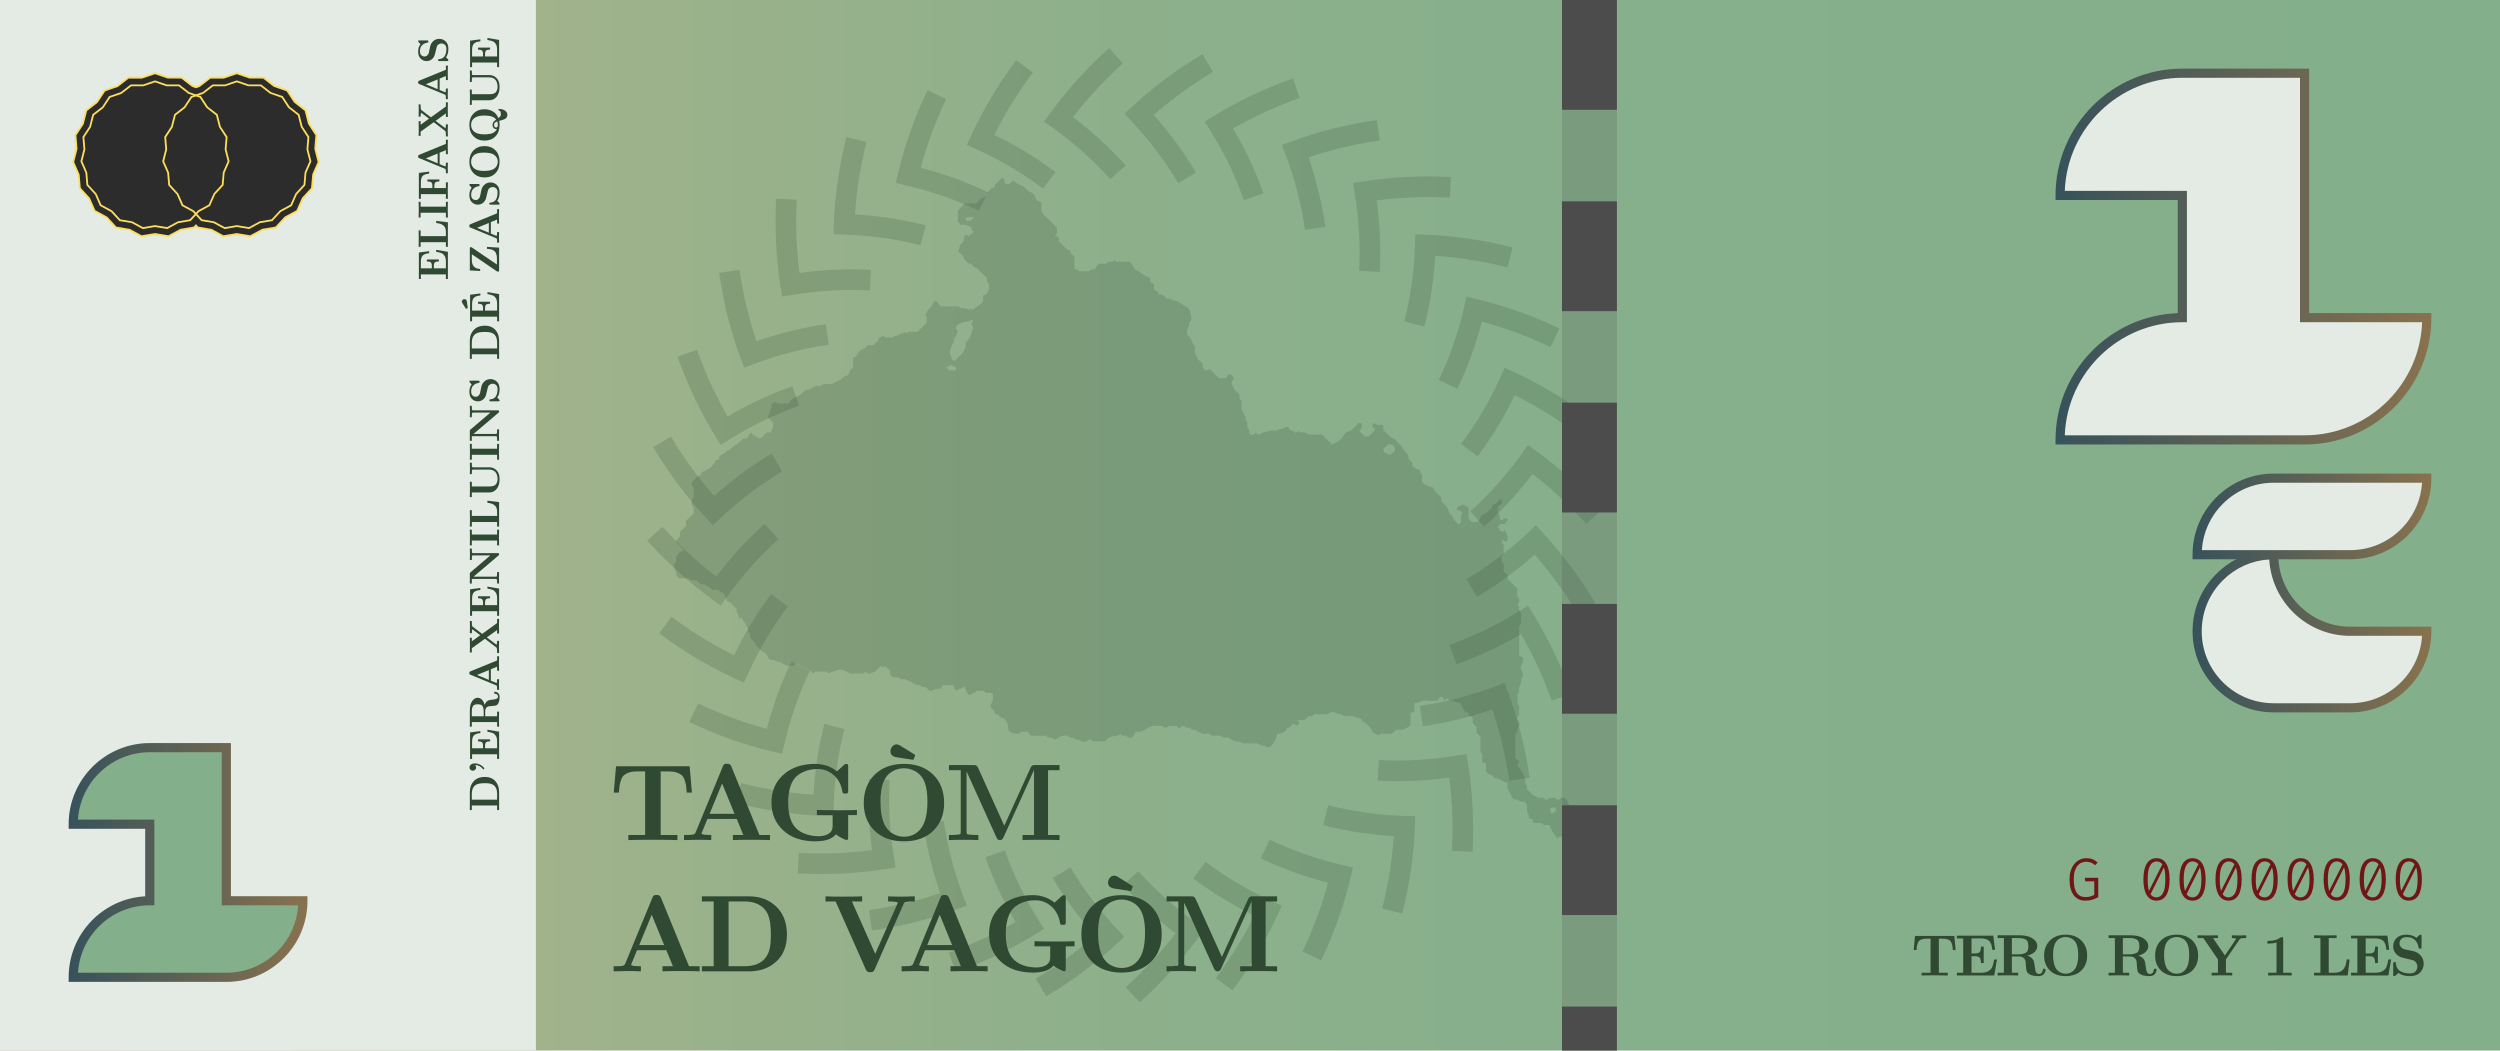 <?xml version="1.0" encoding="UTF-8"?>
<svg xmlns="http://www.w3.org/2000/svg" width="1366" height="574" xmlns:xlink="http://www.w3.org/1999/xlink" viewBox="0 0 1366 574">
  <defs>
    <linearGradient id="b" data-name="무제 그라디언트 129" x1="0" y1="287" x2="1366" y2="287" gradientUnits="userSpaceOnUse">
      <stop offset="0" stop-color="#84af8b"/>
      <stop offset=".358" stop-color="#86af8b"/>
      <stop offset=".574" stop-color="#8eb08b"/>
      <stop offset=".752" stop-color="#9db28b"/>
      <stop offset=".909" stop-color="#b1b58b"/>
      <stop offset="1" stop-color="#c1b88b"/>
    </linearGradient>
    <linearGradient id="d" data-name="무제 그라디언트 27" x1="37.511" y1="471.258" x2="167.995" y2="471.258" gradientUnits="userSpaceOnUse">
      <stop offset="0" stop-color="#37525b"/>
      <stop offset="1" stop-color="#88724e"/>
    </linearGradient>
    <linearGradient id="e" data-name="무제 그라디언트 27" x1="1198.016" y1="344.921" x2="1328.5" y2="344.921" xlink:href="#d"/>
    <linearGradient id="f" data-name="무제 그라디언트 27" x1="1198.016" y1="282.179" x2="1328.5" y2="282.179" xlink:href="#d"/>
    <linearGradient id="g" data-name="무제 그라디언트 27" x1="1123.146" y1="140.177" x2="1328.5" y2="140.177" xlink:href="#d"/>
  </defs>
  <g id="a" data-name="레이어 2">
    <rect width="1366" height="574" transform="translate(1366 574) rotate(180)" fill="url(#b)"/>
    <rect width="292.835" height="574" fill="#e4eae4"/>
  </g>
  <g id="c" data-name="레이어 1">
    <g opacity=".2">
      <g>
        <path d="m389.521,286.97l-3.867-4.152c-5.115-5.492-10.056-11.427-15.104-18.143-4.694-6.263-9.139-12.902-13.592-20.302l9.654-5.81c4.255,7.07,8.491,13.4,12.95,19.349,3.555,4.731,7.049,9.048,10.589,13.081,4.138-3.684,8.557-7.31,13.188-10.823,5.684-4.302,11.837-8.437,18.293-12.294l5.779,9.672c-6.104,3.647-11.914,7.551-17.268,11.603-5.928,4.495-11.479,9.181-16.497,13.922l-4.124,3.897Z" fill="#304932"/>
        <path d="m393.78,243.092l-2.975-4.832c-3.979-6.463-7.662-13.25-11.259-20.75-3.424-7.215-6.562-14.81-9.337-22.595l10.613-3.783c2.648,7.43,5.64,14.673,8.893,21.526,2.536,5.287,5.117,10.203,7.822,14.892,4.813-2.822,9.854-5.513,15.044-8.031,6.626-3.182,13.47-6.023,20.364-8.456l3.749,10.625c-6.511,2.298-12.976,4.982-19.216,7.978-6.608,3.206-12.97,6.714-18.888,10.417l-4.81,3.01Z" fill="#304932"/>
        <path d="m406.569,200.905l-1.968-5.322c-2.63-7.11-4.908-14.488-6.964-22.554-1.917-7.596-3.508-15.655-4.732-23.968l11.147-1.641c1.169,7.938,2.685,15.622,4.506,22.839,1.451,5.692,3.016,11.02,4.746,16.144,5.272-1.821,10.744-3.47,16.333-4.921,6.998-1.801,14.27-3.25,21.625-4.309l1.606,11.152c-6.951,1.001-13.819,2.37-20.411,4.066-7.127,1.85-14.055,4.04-20.58,6.508l-5.308,2.007Z" fill="#304932"/>
        <path d="m427.383,162.042l-.885-5.604c-2.444-15.475-3.257-31.589-2.417-47.895l11.252.579c-.7,13.586-.196,27.021,1.497,40.018,13.12-1.807,26.228-2.369,39.044-1.671l-.613,11.25c-13.849-.755-28.074.053-42.28,2.398l-5.597.924Z" fill="#304932"/>
        <path d="m502.971,134.014c-1.937-.499-3.506-.878-4.94-1.191-1.525-.339-3.308-.73-5.122-1.09-4.12-.786-7.314-1.322-10.317-1.729l-.058-.008c-3.623-.529-7.242-.893-10.616-1.206-3.014-.238-6.963-.522-10.846-.626l-5.672-.152.193-5.671c.141-4.151.461-8.234.755-11.68l.007-.078c.35-3.526.791-7.681,1.409-11.774.615-4.376,1.41-8.662,2.035-11.91.422-2.109.864-4.13,1.28-6.006.386-1.77.832-3.64,1.444-6.045l10.919,2.778c-.579,2.275-.998,4.028-1.359,5.686-.407,1.837-.834,3.789-1.228,5.757-.593,3.083-1.357,7.2-1.938,11.336l-.008.058c-.58,3.839-1.002,7.812-1.338,11.197-.145,1.703-.296,3.564-.427,5.501,2.081.125,4.031.271,5.7.402l.078.007c3.529.328,7.33.709,11.214,1.276,3.202.435,6.573,1,10.927,1.831,1.966.39,3.827.798,5.394,1.146,1.553.339,3.252.748,5.327,1.283l-2.812,10.911Z" fill="#304932"/>
        <path d="m534.914,115.19c-2.722-1.321-5.627-2.618-9.419-4.204-1.525-.632-3.098-1.24-4.847-1.913l-2.452-.923-2.501-.883c-6.498-2.286-13.475-4.301-20.733-5.988l-5.525-1.284,1.323-5.516c1.863-7.769,4.12-15.388,6.71-22.644l1.032-2.883,1.046-2.748c.689-1.775,1.454-3.745,2.26-5.684,1.879-4.473,3.473-8.048,5.024-11.269l10.151,4.889c-1.466,3.044-2.985,6.452-4.779,10.724-.747,1.796-1.486,3.701-2.139,5.382l-1.012,2.66-.973,2.72c-1.848,5.178-3.519,10.558-4.988,16.051,5.667,1.471,11.145,3.134,16.347,4.963l2.672.944,2.545.958c1.859.715,3.502,1.351,5.169,2.041,3.956,1.656,7.13,3.073,10.008,4.47l-4.919,10.136Z" fill="#304932"/>
        <path d="m569.944,103.041l-.636-.475c-1.15-.859-2.338-1.748-3.48-2.542-1.434-1.009-2.882-2.007-4.331-2.986-1.356-.913-2.734-1.787-4.193-2.713l-2.406-1.504-2.278-1.356c-5.906-3.513-12.173-6.765-19.156-9.941l-5.163-2.348,2.383-5.147c3.407-7.357,7.116-14.385,11.025-20.887l1.578-2.623,1.772-2.812c1.007-1.577,2.049-3.208,3.133-4.815,1.132-1.671,2.294-3.356,3.461-5.016.978-1.408,1.999-2.782,2.987-4.112l.656-.884,9.054,6.707-.667.898c-.978,1.316-1.901,2.558-2.793,3.842-1.147,1.633-2.274,3.266-3.365,4.877-.999,1.48-2.001,3.048-2.97,4.566l-1.702,2.7-1.489,2.476c-2.798,4.655-5.492,9.601-8.039,14.76,5.336,2.584,10.299,5.247,15.056,8.077l2.433,1.45,2.524,1.578c1.459.925,2.966,1.882,4.458,2.886,1.515,1.024,3.023,2.063,4.488,3.094,1.275.886,2.543,1.834,3.768,2.75l.627.468-6.736,9.032Z" fill="#304932"/>
        <path d="m606.698,97.947l-.222-.247c-.489-.546-.983-1.097-1.48-1.635l-1.794-1.905c-1.261-1.321-2.423-2.532-3.602-3.707-2.197-2.166-4.837-4.731-7.617-7.192l-.046-.041c-2.28-2.062-4.799-4.199-8.168-6.931-1.28-1.036-2.582-2.032-3.961-3.086l-2.528-1.91c-.558-.414-1.15-.838-1.747-1.265l-5.034-3.61,3.644-5.005c.473-.65.949-1.305,1.432-1.946l2.003-2.613c1.1-1.419,2.238-2.885,3.417-4.324,3.029-3.687,5.415-6.465,7.737-9.009,2.81-3.144,5.66-6.067,8.321-8.757,1.468-1.471,2.956-2.892,4.395-4.268l2.264-2.138c.631-.586,1.266-1.158,1.905-1.734l.387-.349,7.546,8.366-.393.354c-.592.533-1.179,1.062-1.763,1.604l-2.18,2.058c-1.438,1.375-2.813,2.689-4.17,4.048-2.544,2.573-5.281,5.38-7.931,8.346l-.041.045c-2.19,2.399-4.463,5.045-7.367,8.581-1.079,1.317-2.17,2.723-3.225,4.083l-.175.226.351.268c1.378,1.054,2.802,2.144,4.206,3.279,3.527,2.86,6.183,5.114,8.612,7.31,2.99,2.647,5.876,5.454,8.058,7.606,1.292,1.287,2.506,2.552,3.846,3.956l1.872,1.986c.544.588,1.084,1.19,1.619,1.787l.219.244-8.388,7.523Z" fill="#304932"/>
        <path d="m643.798,100.064c-3.646-6.102-7.55-11.912-11.603-17.268-4.496-5.929-9.182-11.481-13.922-16.497l-3.897-4.124,4.152-3.868c5.491-5.115,11.426-10.055,18.143-15.104,6.263-4.694,12.903-9.139,20.303-13.592l5.81,9.654c-7.07,4.255-13.399,8.491-19.349,12.95-4.731,3.556-9.049,7.05-13.082,10.589,3.683,4.137,7.31,8.556,10.823,13.188,4.303,5.686,8.438,11.839,12.294,18.293l-9.672,5.778Z" fill="#304932"/>
        <path d="m679.657,109.347c-2.297-6.509-4.98-12.974-7.978-19.215-3.205-6.606-6.713-12.968-10.417-18.888l-3.009-4.81,4.832-2.975c6.463-3.979,13.25-7.662,20.749-11.259,7.217-3.425,14.812-6.563,22.596-9.337l3.782,10.613c-7.428,2.648-14.671,5.64-21.526,8.893-5.286,2.536-10.203,5.117-14.891,7.822,2.822,4.814,5.513,9.855,8.031,15.044,3.183,6.628,6.025,13.473,8.456,20.364l-10.625,3.749Z" fill="#304932"/>
        <path d="m713.021,125.522c-1.001-6.95-2.369-13.817-4.066-20.412-1.85-7.127-4.04-14.055-6.508-20.58l-2.006-5.308,5.322-1.968c7.11-2.63,14.487-4.908,22.554-6.964,7.596-1.917,15.655-3.508,23.968-4.732l1.641,11.147c-7.938,1.169-15.622,2.685-22.838,4.506-5.692,1.451-11.02,3.016-16.144,4.746,1.821,5.272,3.47,10.744,4.921,16.333,1.801,7,3.251,14.272,4.31,21.625l-11.152,1.606Z" fill="#304932"/>
        <path d="m753.876,148.527l-11.25-.613c.754-13.85-.052-28.075-2.398-42.28l-.924-5.598,5.604-.885c15.475-2.443,31.589-3.257,47.895-2.417l-.579,11.252c-13.587-.698-27.021-.196-40.018,1.497,1.807,13.12,2.37,26.228,1.671,39.044Z" fill="#304932"/>
        <path d="m778.242,178.436l-10.911-2.809c.501-1.947.88-3.517,1.191-4.941.339-1.525.73-3.308,1.09-5.122.788-4.129,1.323-7.323,1.729-10.316l.008-.059c.53-3.628.893-7.245,1.206-10.615.238-3.014.522-6.963.627-10.846l.152-5.672,5.671.193c4.152.141,8.234.461,11.68.755l.078.007c3.526.35,7.681.791,11.775,1.409,4.377.615,8.663,1.411,11.91,2.035,2.111.422,4.131.864,6.006,1.28,1.767.385,3.637.832,6.045,1.444l-2.778,10.919c-2.278-.58-4.031-.999-5.686-1.359-1.836-.407-3.788-.834-5.757-1.228-3.082-.593-7.199-1.357-11.336-1.938l-.058-.008c-3.839-.58-7.812-1.002-11.196-1.338-1.703-.145-3.564-.296-5.501-.427-.125,2.081-.271,4.031-.403,5.7l-.007.077c-.327,3.526-.708,7.324-1.276,11.214-.433,3.193-.998,6.565-1.83,10.927-.39,1.966-.798,3.827-1.146,5.394-.337,1.543-.746,3.241-1.283,5.326Z" fill="#304932"/>
        <path d="m796.292,212.487l-10.137-4.919c1.304-2.686,2.639-5.679,4.204-9.419.631-1.521,1.215-3.032,1.913-4.847l.923-2.452.882-2.501c2.286-6.5,4.301-13.477,5.988-20.733l1.284-5.525,5.516,1.323c7.77,1.863,15.388,4.12,22.644,6.71l2.884,1.033,2.748,1.046c1.773.688,3.742,1.452,5.684,2.26,4.47,1.877,8.044,3.471,11.269,5.024l-4.888,10.151c-3.047-1.467-6.455-2.986-10.725-4.779-1.799-.748-3.703-1.487-5.382-2.139l-2.66-1.012-2.72-.973c-5.178-1.848-10.558-3.519-16.051-4.988-1.471,5.667-3.134,11.144-4.964,16.347l-.944,2.672-.958,2.545c-.717,1.864-1.354,3.511-2.042,5.171-1.655,3.954-3.072,7.128-4.469,10.007Z" fill="#304932"/>
        <path d="m807.335,249.334l-9.031-6.737.466-.624c.862-1.154,1.754-2.346,2.551-3.493,1.01-1.436,2.009-2.884,2.986-4.331.91-1.352,1.781-2.725,2.704-4.178l1.513-2.42,1.357-2.278c3.512-5.904,6.764-12.171,9.941-19.155l2.348-5.163,5.147,2.383c7.359,3.408,14.387,7.117,20.887,11.025l2.623,1.578,2.812,1.772c1.577,1.007,3.208,2.049,4.815,3.133,1.672,1.133,3.358,2.296,5.016,3.461,1.407.977,2.782,1.998,4.11,2.986l.885.657-6.706,9.054-.9-.668c-1.316-.978-2.558-1.901-3.841-2.792-1.632-1.146-3.264-2.272-4.877-3.365-1.48-.999-3.049-2.001-4.566-2.97l-2.7-1.701-2.477-1.489c-4.654-2.797-9.6-5.491-14.759-8.039-2.584,5.336-5.248,10.3-8.077,15.056l-1.45,2.432-1.588,2.54c-.922,1.453-1.876,2.956-2.877,4.442-1.022,1.512-2.061,3.02-3.094,4.488-.89,1.28-1.841,2.552-2.76,3.782l-.459.614Z" fill="#304932"/>
        <path d="m810.921,287.74l-7.524-8.387.273-.244c.538-.482,1.08-.968,1.61-1.458l1.904-1.794c1.314-1.255,2.521-2.411,3.707-3.602,2.167-2.198,4.733-4.839,7.192-7.618l.04-.045c2.059-2.277,4.197-4.796,6.931-8.168,1.035-1.28,2.032-2.582,3.086-3.961l1.909-2.528c.408-.55.827-1.135,1.249-1.724l3.627-5.057,4.999,3.64c.652.474,1.308.952,1.951,1.435l2.635,2.019c1.411,1.095,2.871,2.228,4.303,3.401,3.688,3.03,6.466,5.416,9.009,7.737,3.142,2.809,6.065,5.659,8.757,8.32,1.471,1.468,2.893,2.956,4.268,4.395l2.137,2.264c.599.645,1.184,1.294,1.773,1.948l.312.346-8.369,7.544-.315-.35c-.545-.605-1.086-1.206-1.639-1.803l-2.06-2.182c-1.375-1.439-2.689-2.813-4.047-4.17-2.574-2.545-5.382-5.283-8.346-7.932l-.045-.041c-2.399-2.19-5.045-4.462-8.581-7.367-1.31-1.074-2.71-2.16-4.063-3.21l-.246-.191-.268.351c-1.054,1.378-2.143,2.802-3.279,4.206-2.863,3.53-5.118,6.186-7.312,8.613-2.646,2.988-5.453,5.875-7.605,8.057-1.297,1.303-2.611,2.562-3.957,3.847l-1.986,1.871c-.579.536-1.173,1.069-1.762,1.597l-.269.241Z" fill="#304932"/>
        <path d="m862.079,335.437c-4.254-7.07-8.49-13.399-12.95-19.349-3.556-4.731-7.05-9.049-10.589-13.081-4.138,3.683-8.555,7.309-13.188,10.823-5.685,4.303-11.838,8.438-18.293,12.294l-5.779-9.672c6.104-3.647,11.913-7.55,17.268-11.603,5.928-4.496,11.48-9.182,16.497-13.922l4.124-3.897,3.867,4.152c5.114,5.491,10.055,11.426,15.103,18.143,4.695,6.265,9.139,12.904,13.592,20.303l-9.654,5.81Z" fill="#304932"/>
        <path d="m847.87,382.867c-2.647-7.427-5.639-14.67-8.893-21.527-2.537-5.287-5.118-10.204-7.822-14.891-4.814,2.822-9.855,5.513-15.044,8.031-6.628,3.183-13.473,6.025-20.364,8.456l-3.749-10.625c6.508-2.296,12.973-4.98,19.215-7.978,6.607-3.205,12.969-6.713,18.888-10.416l4.81-3.01,2.975,4.832c3.978,6.461,7.661,13.248,11.26,20.749,3.425,7.219,6.563,14.814,9.337,22.596l-10.613,3.783Z" fill="#304932"/>
        <path d="m824.639,426.578c-1.168-7.937-2.684-15.621-4.506-22.838-1.45-5.691-3.016-11.02-4.746-16.144-5.272,1.821-10.744,3.47-16.333,4.921-7.001,1.802-14.272,3.251-21.625,4.31l-1.606-11.152c6.949-1.001,13.817-2.369,20.412-4.066,7.128-1.85,14.055-4.041,20.579-6.508l5.307-2.006,1.969,5.321c2.631,7.112,4.909,14.489,6.964,22.554,1.917,7.597,3.508,15.656,4.732,23.968l-11.147,1.641Z" fill="#304932"/>
        <path d="m804.611,465.456l-11.252-.579c.7-13.586.196-27.02-1.497-40.018-13.12,1.807-26.228,2.369-39.044,1.671l.613-11.25c13.852.755,28.075-.052,42.28-2.398l5.598-.924.885,5.604c2.444,15.476,3.257,31.59,2.418,47.895Z" fill="#304932"/>
        <path d="m766.168,499.152l-10.918-2.78c.578-2.27.997-4.024,1.359-5.685.409-1.843.837-3.8,1.227-5.755.592-3.08,1.356-7.192,1.939-11.338l.008-.057c.578-3.828,1.001-7.805,1.338-11.195.145-1.703.297-3.564.427-5.502-2.082-.125-4.031-.271-5.7-.403l-.077-.007c-3.526-.327-7.324-.708-11.212-1.275-3.194-.434-6.566-.998-10.929-1.831-1.966-.39-3.827-.798-5.394-1.146-1.544-.337-3.242-.746-5.326-1.283l2.81-10.911c1.946.501,3.516.879,4.941,1.191,1.525.339,3.308.73,5.122,1.09,4.128.787,7.322,1.323,10.316,1.729l.059.008c3.627.53,7.244.893,10.615,1.206,3.015.237,6.964.522,10.846.626l5.673.152-.193,5.671c-.142,4.159-.461,8.238-.755,11.68l-.007.078c-.351,3.532-.793,7.692-1.408,11.776-.617,4.385-1.411,8.666-2.035,11.909-.419,2.098-.862,4.123-1.279,6.005-.386,1.774-.834,3.645-1.445,6.046Z" fill="#304932"/>
        <path d="m721.86,524.749l-10.151-4.889c1.466-3.046,2.985-6.453,4.778-10.724.746-1.792,1.486-3.7,2.139-5.382l1.012-2.659.972-2.72c1.848-5.177,3.519-10.557,4.988-16.052-5.666-1.471-11.145-3.134-16.347-4.964l-2.672-.944-2.545-.958c-1.862-.716-3.508-1.353-5.171-2.042-3.954-1.655-7.129-3.072-10.007-4.469l4.919-10.137c2.686,1.304,5.679,2.639,9.419,4.204,1.521.63,3.096,1.24,4.847,1.913l2.452.923,2.5.882c6.5,2.286,13.477,4.301,20.734,5.988l5.526,1.284-1.323,5.517c-1.864,7.773-4.122,15.391-6.71,22.644l-1.032,2.884-1.046,2.748c-.69,1.776-1.456,3.751-2.26,5.684-1.878,4.47-3.471,8.045-5.024,11.268Z" fill="#304932"/>
        <path d="m673.395,541.119l-9.053-6.707.655-.882c.982-1.321,1.909-2.569,2.805-3.859,1.137-1.62,2.264-3.252,3.366-4.878.996-1.474,1.994-3.038,2.96-4.551l1.71-2.715,1.489-2.476c2.797-4.652,5.49-9.599,8.039-14.759-5.336-2.583-10.299-5.247-15.056-8.077l-2.433-1.45-2.521-1.576c-1.459-.926-2.969-1.884-4.461-2.889-1.508-1.019-3.016-2.058-4.487-3.094-1.284-.893-2.558-1.845-3.791-2.767l-.606-.453,6.737-9.03.615.459c1.157.865,2.352,1.759,3.502,2.558,1.438,1.012,2.887,2.01,4.33,2.985,1.358.915,2.737,1.79,4.197,2.716l2.402,1.501,2.278,1.357c5.906,3.513,12.173,6.765,19.156,9.941l5.163,2.348-2.384,5.147c-3.41,7.362-7.119,14.389-11.025,20.887l-1.578,2.622-1.781,2.826c-1.004,1.573-2.042,3.199-3.124,4.801-1.142,1.685-2.305,3.37-3.461,5.016-.981,1.413-2.007,2.793-2.999,4.127l-.645.868Z" fill="#304932"/>
        <path d="m622.687,547.724l-7.544-8.369.353-.317c.604-.544,1.205-1.085,1.802-1.639l2.179-2.058c1.367-1.306,2.805-2.681,4.171-4.048,2.542-2.57,5.277-5.376,7.931-8.346l.041-.045c2.191-2.4,4.463-5.046,7.367-8.58,1.078-1.315,2.167-2.719,3.22-4.076l.18-.233-.352-.269c-1.377-1.053-2.801-2.142-4.204-3.278-3.528-2.861-6.184-5.115-8.613-7.311-2.99-2.647-5.876-5.455-8.058-7.606-1.311-1.305-2.567-2.616-3.847-3.957l-1.871-1.985c-.533-.577-1.063-1.167-1.588-1.753l-.25-.279,8.387-7.524.253.283c.479.535.962,1.074,1.449,1.6l1.795,1.905c1.203,1.26,2.405,2.514,3.602,3.707,2.197,2.166,4.837,4.732,7.617,7.192l.045.04c2.279,2.061,4.799,4.199,8.169,6.932,1.28,1.035,2.582,2.031,3.96,3.085l2.529,1.91c.559.415,1.151.839,1.749,1.267l5.032,3.609-3.623,4.977c-.479.659-.962,1.323-1.451,1.973l-2.01,2.622c-1.099,1.416-2.234,2.88-3.412,4.317-3.028,3.686-5.414,6.464-7.737,9.008-2.815,3.149-5.662,6.07-8.32,8.757-1.478,1.48-2.965,2.901-4.403,4.275l-2.256,2.13c-.644.599-1.293,1.183-1.945,1.771l-.349.314Z" fill="#304932"/>
        <path d="m571.718,544.387l-5.81-9.654c7.07-4.254,13.399-8.49,19.349-12.95,4.731-3.555,9.048-7.049,13.081-10.589-3.684-4.138-7.31-8.556-10.823-13.188-4.301-5.683-8.437-11.837-12.294-18.293l9.672-5.779c3.648,6.105,7.552,11.915,11.603,17.268,4.495,5.928,9.181,11.48,13.922,16.498l3.897,4.124-4.152,3.867c-5.492,5.115-11.427,10.055-18.143,15.103-6.264,4.695-12.904,9.139-20.303,13.592Z" fill="#304932"/>
        <path d="m522.262,531.136l-3.783-10.613c7.429-2.648,14.672-5.64,21.526-8.893,5.288-2.537,10.204-5.118,14.891-7.822-2.822-4.814-5.513-9.854-8.031-15.044-3.182-6.626-6.023-13.47-8.456-20.363l10.625-3.75c2.298,6.511,4.982,12.976,7.978,19.216,3.206,6.608,6.714,12.97,10.417,18.888l3.01,4.81-4.832,2.975c-6.46,3.977-13.248,7.66-20.75,11.26-7.216,3.425-14.811,6.563-22.595,9.337Z" fill="#304932"/>
        <path d="m476.408,508.44l-1.641-11.147c7.937-1.168,15.621-2.684,22.839-4.506,5.691-1.45,11.019-3.016,16.144-4.746-1.821-5.272-3.47-10.744-4.921-16.333-1.801-6.999-3.25-14.27-4.309-21.625l11.152-1.606c1.001,6.951,2.37,13.819,4.066,20.412,1.85,7.128,4.041,14.055,6.507,20.579l2.007,5.307-5.322,1.969c-7.111,2.631-14.489,4.909-22.554,6.964-7.597,1.917-15.656,3.508-23.967,4.732Z" fill="#304932"/>
        <path d="m448.29,477.585c-4.117,0-8.252-.107-12.401-.32l.58-11.252c13.585.699,27.02.196,40.018-1.497-1.807-13.12-2.37-26.228-1.671-39.044l11.25.613c-.755,13.85.052,28.075,2.398,42.28l.924,5.598-5.604.885c-11.538,1.822-23.433,2.738-35.495,2.738Z" fill="#304932"/>
        <path d="m455.359,445.945l-5.671-.193c-4.159-.142-8.238-.461-11.681-.755l-.078-.007c-3.532-.351-7.691-.793-11.774-1.408-4.384-.617-8.667-1.412-11.911-2.036-2.096-.419-4.122-.862-6.005-1.279-1.777-.387-3.648-.834-6.046-1.445l2.78-10.918c2.267.577,4.02.996,5.685,1.359,1.843.409,3.801.837,5.755,1.227,3.08.592,7.193,1.356,11.338,1.938l.057.008c3.828.578,7.805,1.001,11.196,1.338,1.703.145,3.563.297,5.502.427.125-2.082.271-4.031.402-5.7l.007-.077c.328-3.531.709-7.332,1.276-11.215.564-4.151,1.315-8.223,1.831-10.927.39-1.966.798-3.827,1.146-5.394.339-1.554.749-3.253,1.283-5.327l10.911,2.812c-.499,1.936-.877,3.506-1.191,4.94-.339,1.525-.729,3.308-1.09,5.122-.786,4.12-1.322,7.314-1.729,10.317l-.008.058c-.529,3.621-.893,7.241-1.206,10.615-.238,3.015-.522,6.964-.626,10.847l-.152,5.673Z" fill="#304932"/>
        <path d="m427.341,411.908l-5.517-1.323c-7.772-1.864-15.391-4.122-22.644-6.71l-2.884-1.032-2.748-1.046c-1.778-.69-3.754-1.457-5.684-2.26-4.473-1.878-8.048-3.472-11.268-5.023l4.889-10.151c3.043,1.466,6.45,2.984,10.724,4.778,1.789.744,3.698,1.485,5.382,2.139l2.66,1.012,2.719.972c5.177,1.848,10.557,3.519,16.052,4.988,1.471-5.667,3.134-11.145,4.963-16.347l.944-2.672.958-2.545c.714-1.857,1.35-3.499,2.041-5.169,1.656-3.957,3.073-7.131,4.47-10.008l10.136,4.919c-1.321,2.723-2.618,5.628-4.204,9.419-.633,1.529-1.241,3.1-1.913,4.847l-.923,2.452-.883,2.501c-2.286,6.498-4.301,13.476-5.988,20.733l-1.284,5.526Z" fill="#304932"/>
        <path d="m406.522,373.045l-5.147-2.384c-7.36-3.409-14.387-7.118-20.887-11.025l-2.623-1.579-2.826-1.781c-1.573-1.004-3.199-2.042-4.801-3.124-1.683-1.141-3.368-2.304-5.016-3.461-1.414-.982-2.794-2.007-4.129-2.999l-.867-.644,6.707-9.053.881.654c1.321.982,2.569,1.91,3.859,2.806,1.622,1.139,3.254,2.265,4.878,3.366,1.474.996,3.038,1.994,4.551,2.96l2.714,1.71,2.477,1.49c4.653,2.797,9.6,5.491,14.76,8.039,2.583-5.335,5.247-10.298,8.077-15.056l1.45-2.433,1.566-2.504c.929-1.465,1.89-2.98,2.899-4.477,1.021-1.511,2.06-3.019,3.094-4.488.889-1.279,1.838-2.549,2.756-3.777l.462-.618,9.031,6.736-.469.628c-.861,1.152-1.752,2.344-2.548,3.489-1.011,1.437-2.009,2.885-2.986,4.33-.918,1.363-1.796,2.747-2.725,4.212l-1.492,2.387-1.356,2.278c-3.514,5.908-6.766,12.175-9.941,19.156l-2.348,5.163Z" fill="#304932"/>
        <path d="m393.766,330.847l-4.984-3.627c-.658-.478-1.32-.959-1.968-1.447l-2.6-1.993c-1.423-1.104-2.894-2.245-4.338-3.429-3.685-3.028-6.464-5.413-9.008-7.736-3.15-2.816-6.071-5.663-8.757-8.321-1.48-1.478-2.901-2.965-4.275-4.403l-2.131-2.256c-.585-.63-1.156-1.264-1.731-1.902l-.351-.39,8.366-7.546.356.395c.532.591,1.061,1.178,1.602,1.761l2.058,2.179c1.306,1.367,2.681,2.805,4.048,4.171,2.569,2.541,5.374,5.276,8.346,7.931l.045.041c2.4,2.192,5.047,4.464,8.581,7.367,1.321,1.083,2.732,2.177,4.096,3.235l.213.165.269-.352c1.053-1.377,2.143-2.801,3.278-4.204,2.859-3.526,5.114-6.182,7.312-8.614,2.648-2.991,5.454-5.876,7.605-8.056,1.295-1.301,2.558-2.511,3.957-3.847l1.985-1.871c.585-.541,1.184-1.078,1.778-1.61l.255-.229,7.523,8.388-.258.232c-.542.486-1.09.976-1.624,1.47l-1.905,1.795c-1.317,1.257-2.525,2.414-3.707,3.602-2.165,2.196-4.73,4.835-7.192,7.617l-.04.045c-2.064,2.282-4.202,4.801-6.932,8.169-1.035,1.28-2.031,2.582-3.085,3.96l-1.91,2.529c-.42.566-.85,1.168-1.284,1.773l-3.59,5.008Z" fill="#304932"/>
      </g>
    </g>
    <g>
      <path d="m244.729,152.451h-1.093v-2.516h-13.673v2.516h-1.093v-14.481l5.624-.717v1.093c-.639.076-1.166.165-1.581.268-.415.103-.824.262-1.227.479-.403.216-.723.487-.959.813s-.422.756-.559,1.287c-.137.531-.206,1.161-.206,1.89v3.54h6v-1.286c0-1.04-.211-1.711-.632-2.015-.421-.304-1.122-.456-2.101-.456v-1.093h6.558v1.093c-.979,0-1.679.152-2.101.456s-.632.975-.632,2.015v1.286h6.581v-3.539c0-.698-.051-1.316-.154-1.855s-.273-.994-.512-1.366c-.239-.371-.496-.687-.769-.944-.273-.258-.632-.473-1.076-.644s-.869-.295-1.273-.374c-.405-.078-.908-.177-1.51-.294v-1.104l6.387,1.08v14.87Z" fill="#304932"/>
      <path d="m244.729,134.85h-1.093v-2.516h-13.81v2.516h-1.093c.045-.592.068-2.015.068-4.269,0-2.46-.023-4.026-.068-4.702h1.093v3.142h13.81v-2.401c0-.577-.074-1.103-.222-1.577s-.326-.861-.535-1.161c-.208-.3-.489-.575-.842-.825-.353-.251-.661-.438-.922-.563-.262-.126-.604-.237-1.024-.336-.421-.099-.732-.16-.934-.183s-.473-.062-.814-.118v-1.157l6.387.771v13.38Z" fill="#304932"/>
      <path d="m244.729,118.877h-1.093v-2.652h-13.81v2.652h-1.093c.045-.638.068-2.073.068-4.309s-.023-3.672-.068-4.31h1.093v2.652h13.81v-2.652h1.093c-.045.638-.068,2.074-.068,4.31s.023,3.671.068,4.309Z" fill="#304932"/>
      <path d="m244.729,108.585h-1.093v-2.516h-13.673v2.516h-1.093v-14.105l5.624-.717v1.093c-.624.076-1.134.161-1.529.256s-.805.243-1.227.444-.75.461-.981.779c-.232.319-.422.742-.571,1.27s-.223,1.156-.223,1.885v3.267h6.285v-1.161c0-1.039-.211-1.707-.632-2.003-.421-.297-1.122-.444-2.101-.444v-1.104h6.546v1.104c-.979,0-1.677.147-2.095.444-.417.296-.626.964-.626,2.003v1.161h6.296v-3.142h1.093c-.045.683-.068,2.25-.068,4.702,0,2.254.023,3.677.068,4.269Z" fill="#304932"/>
      <path d="m244.729,94.673h-1.093v-.49c0-.804-.04-1.316-.12-1.536-.08-.221-.219-.368-.417-.444l-14.036-5.783c-.174-.061-.296-.114-.364-.16-.068-.045-.127-.127-.176-.244-.049-.118-.074-.286-.074-.507,0-.175.01-.3.028-.376.019-.075.074-.169.165-.278.091-.11.232-.203.421-.279l14.573-5.966v-2.266h1.093c-.045.547-.068,1.814-.068,3.803,0,2.148.023,3.518.068,4.11h-1.093v-2.221l-3.416,1.4v6.251l2.833,1.161c.061.061.152.091.274.091.206,0,.309-.69.309-2.072h1.093c-.045.577-.068,1.602-.068,3.074,0,.053.023.964.068,2.732Zm-5.601-5.453v-5.317l-6.478,2.653,6.478,2.664Z" fill="#304932"/>
      <path d="m244.729,74.58h-1.093v-.672c0-.479-.023-.952-.068-1.423-.03-.356-.07-.587-.12-.688-.049-.103-.143-.207-.279-.313l-6.182-4.713-7.161,5.18v2.288h-1.093c.045-.546.068-1.806.068-3.779,0-2.179-.023-3.587-.068-4.224h1.093v1.935l4.6-3.335-4.087-3.074c-.015-.015-.057-.046-.125-.091-.068-.046-.11-.076-.125-.092-.175.547-.262,1.261-.262,2.141h-1.093c.045-.562.068-1.741.068-3.54,0-1.428-.023-2.471-.068-3.131h1.093v.683c0,.531.023.979.068,1.344.031.402.066.654.108.757.042.103.146.218.313.348l5.157,3.916,8.163-5.897v-2.288h1.093c-.045.546-.068,1.807-.068,3.779,0,2.179.023,3.583.068,4.213h-1.093v-1.936l-5.624,4.064,5.111,3.848c.016.016.057.046.125.091.068.046.11.076.125.092.175-.547.262-1.26.262-2.141h1.093c-.045.562-.068,1.742-.068,3.541,0,1.427.023,2.467.068,3.119Z" fill="#304932"/>
      <path d="m244.729,54.167h-1.093v-.49c0-.804-.04-1.316-.12-1.536-.08-.221-.219-.368-.417-.444l-14.035-5.783c-.174-.061-.296-.114-.364-.16-.068-.045-.127-.127-.176-.244-.049-.118-.074-.286-.074-.507,0-.175.01-.3.028-.376.019-.075.074-.169.165-.278.091-.11.232-.203.421-.279l14.573-5.966v-2.266h1.093c-.045.547-.068,1.814-.068,3.803,0,2.148.023,3.518.068,4.11h-1.093v-2.221l-3.416,1.4v6.251s2.833,1.161,2.833,1.161c.061.061.152.091.274.091.206,0,.309-.69.309-2.072h1.093c-.045.577-.068,1.602-.068,3.074,0,.053.023.964.068,2.732Zm-5.601-5.453v-5.317s-6.478,2.653-6.478,2.653l6.478,2.664Z" fill="#304932"/>
      <path d="m244.331,33.378h-4.247c-.296,0-.482-.026-.558-.08-.076-.053-.114-.212-.114-.478,0-.122.008-.219.023-.291.016-.071.046-.127.091-.165.046-.038.097-.061.154-.068.057-.007.146-.011.268-.011.807-.046,1.495-.268,2.066-.666s.981-.905,1.233-1.521c.251-.614.422-1.186.513-1.713.092-.527.137-1.064.137-1.611,0-1.085-.279-1.861-.838-2.328-.559-.467-1.188-.7-1.887-.7-.73,0-1.41.312-2.042.935-.235.25-.392.528-.469.834-.077.306-.255,1.014-.536,2.125-.312,1.412-.569,2.38-.771,2.903-.202.523-.565,1.047-1.091,1.571-.89.842-1.929,1.264-3.117,1.264-1.316,0-2.423-.454-3.32-1.361-.897-.907-1.345-2.203-1.345-3.889,0-1.593.417-2.928,1.253-4.003l-1.007-1.104c-.164-.192-.246-.353-.246-.48v-.012c0-.2.042-.324.125-.372s.258-.072.523-.072h4.27c.281,0,.459.029.535.087.076.059.114.231.114.521,0,.256-.027.413-.08.472-.054.058-.229.111-.526.161-1,.17-1.812.519-2.437,1.047-.625.528-1.04,1.089-1.242,1.68-.202.591-.303,1.227-.303,1.906,0,1.027.251,1.768.752,2.222.502.455,1.062.682,1.68.682.648,0,1.18-.208,1.595-.625.415-.417.687-.873.814-1.368l.707-3.383c.239-1.182.813-2.186,1.725-3.014.912-.827,1.998-1.241,3.259-1.241,1.335,0,2.502.458,3.5,1.375.998.918,1.496,2.297,1.496,4.139,0,1.896-.425,3.401-1.275,4.519l1.061,1.169c.136.166.207.328.214.485,0,.208-.043.336-.131.386s-.264.075-.529.075Z" fill="#304932"/>
      <path d="m272.708,442.637h-1.093v-2.516h-13.81v2.516h-1.093v-10.029c0-2.359.73-4.301,2.191-5.822,1.461-1.523,3.444-2.283,5.949-2.283,2.444,0,4.364.756,5.761,2.271,1.396,1.514,2.095,3.451,2.095,5.811v10.053Zm-1.093-5.691v-3.404c0-2.148-.653-3.678-1.958-4.588-.531-.371-1.153-.635-1.867-.791-.713-.156-1.7-.234-2.96-.234-2.314,0-3.962.334-4.941,1.002-1.381.965-2.076,2.502-2.083,4.611v3.404h13.81Z" fill="#304932"/>
      <path d="m259.638,420.619c-.349.334-.78.502-1.292.502s-.943-.172-1.292-.514c-.349-.342-.523-.777-.523-1.309,0-.637.279-1.162.837-1.57.558-.41,1.25-.615,2.078-.615.592,0,1.174.086,1.748.256s1.062.379,1.469.627c.406.246.763.506,1.07.779.308.273.539.514.695.723.155.209.233.361.233.455,0,.096-.042.193-.125.297-.083.102-.18.152-.29.152s-.273-.113-.49-.34c-.216-.229-.461-.48-.734-.758s-.713-.553-1.321-.826c-.607-.273-1.305-.439-2.095-.5.372.418.558.857.558,1.32,0,.547-.175.986-.524,1.32Z" fill="#304932"/>
      <path d="m272.708,414.664h-1.093v-2.516h-13.673v2.516h-1.093v-14.48l5.624-.717v1.092c-.639.076-1.166.166-1.581.268-.415.104-.824.262-1.227.479s-.723.488-.959.814-.422.756-.559,1.287c-.137.531-.206,1.16-.206,1.889v3.541h6v-1.287c0-1.039-.211-1.711-.632-2.014-.421-.305-1.122-.457-2.101-.457v-1.092h6.558v1.092c-.979,0-1.679.152-2.101.457-.421.303-.632.975-.632,2.014v1.287h6.581v-3.539c0-.699-.051-1.316-.154-1.855s-.273-.994-.512-1.367c-.239-.371-.496-.686-.769-.943-.273-.258-.632-.473-1.076-.645-.444-.17-.869-.295-1.273-.373s-.908-.178-1.51-.295v-1.104l6.387,1.08v14.869Z" fill="#304932"/>
      <path d="m272.708,397.064h-1.093v-2.516h-13.81v2.516h-1.093v-8.857c0-2.133.411-3.824,1.234-5.072.822-1.248,1.848-1.873,3.075-1.873.828,0,1.579.326,2.255.979s1.177,1.623,1.503,2.91c.562-1.504,1.471-2.383,2.726-2.637.03,0,.343-.045.939-.135s.939-.143,1.029-.156c.345-.053.632-.096.861-.131.229-.035.503-.107.822-.219.32-.113.562-.281.725-.504s.246-.496.246-.816c0-.373-.141-.701-.421-.984-.281-.281-.679-.453-1.195-.514-.121-.016-.212-.031-.273-.047-.061-.016-.119-.062-.176-.143s-.085-.195-.085-.348c0-.371.171-.557.512-.557.106,0,.243.016.41.045.167.031.374.105.62.223.247.119.477.271.689.457.212.188.393.463.541.828.148.365.222.785.222,1.256,0,1.457-.206,2.58-.618,3.371-.19.381-.402.686-.634.912-.233.229-.521.389-.864.482-.343.092-1.223.189-2.64.293,0,0-.286.02-.86.061-.574.043-1.054.248-1.438.617-.527.486-.79,1.188-.79,2.104v2.762h6.489v-2.516h1.093c-.045.562-.068,1.93-.068,4.105s.023,3.541.068,4.104Zm-8.425-5.693v-2.697c0-.729-.078-1.352-.233-1.867s-.326-.9-.511-1.156c-.186-.254-.455-.447-.807-.58-.352-.133-.632-.207-.841-.223-.208-.014-.491-.021-.847-.021-.372,0-.67.012-.898.033-.228.023-.508.102-.841.234-.333.133-.593.322-.779.568-.186.248-.352.625-.5,1.133-.147.51-.222,1.119-.222,1.834v2.742h6.478Z" fill="#304932"/>
      <path d="m272.708,376.926h-1.093v-.49c0-.805-.04-1.316-.12-1.537-.08-.221-.219-.367-.417-.443l-14.036-5.783c-.174-.061-.296-.115-.364-.16s-.127-.127-.176-.244c-.049-.119-.074-.287-.074-.508,0-.174.01-.299.028-.375.019-.076.074-.17.165-.279.091-.109.232-.203.421-.279l14.573-5.965v-2.266h1.093c-.045.547-.068,1.814-.068,3.803,0,2.148.023,3.518.068,4.109h-1.093v-2.221l-3.416,1.4v6.252l2.833,1.16c.061.061.152.092.274.092.206,0,.309-.691.309-2.072h1.093c-.045.576-.068,1.602-.068,3.074,0,.053.023.963.068,2.732Zm-5.601-5.453v-5.318l-6.478,2.654,6.478,2.664Z" fill="#304932"/>
      <path d="m272.708,356.83h-1.093v-.672c0-.479-.023-.951-.068-1.422-.03-.357-.07-.588-.12-.689s-.143-.207-.279-.312l-6.182-4.713-7.161,5.18v2.287h-1.093c.045-.545.068-1.805.068-3.779,0-2.178-.023-3.586-.068-4.223h1.093v1.934l4.6-3.334-4.087-3.074c-.015-.016-.057-.047-.125-.092s-.11-.076-.125-.092c-.175.547-.262,1.262-.262,2.141h-1.093c.045-.561.068-1.74.068-3.539,0-1.428-.023-2.471-.068-3.131h1.093v.682c0,.531.023.98.068,1.344.031.402.066.654.108.758.042.102.146.217.313.348l5.157,3.916,8.163-5.898v-2.287h1.093c-.045.545-.068,1.807-.068,3.779,0,2.178.023,3.582.068,4.213h-1.093v-1.936l-5.624,4.064,5.111,3.848c.016.016.057.045.125.09.068.047.11.076.125.092.175-.547.262-1.26.262-2.141h1.093c-.045.562-.068,1.742-.068,3.541,0,1.428.023,2.467.068,3.119Z" fill="#304932"/>
      <path d="m272.708,336.463h-1.093v-2.516h-13.673v2.516h-1.093v-14.482l5.624-.717v1.094c-.639.076-1.166.164-1.581.268-.415.102-.824.262-1.227.479-.403.215-.723.486-.959.812s-.422.756-.559,1.287c-.137.531-.206,1.162-.206,1.891v3.539h6v-1.285c0-1.041-.211-1.711-.632-2.016-.421-.303-1.122-.455-2.101-.455v-1.094h6.558v1.094c-.979,0-1.679.152-2.101.455-.421.305-.632.975-.632,2.016v1.285h6.581v-3.539c0-.697-.051-1.316-.154-1.855s-.273-.994-.512-1.365c-.239-.371-.496-.688-.769-.945-.273-.258-.632-.473-1.076-.643-.444-.172-.869-.295-1.273-.375-.405-.078-.908-.176-1.51-.293v-1.105l6.387,1.08v14.871Z" fill="#304932"/>
      <path d="m272.708,318.861h-1.093v-.58c0-.463-.023-.885-.068-1.264-.03-.326-.074-.52-.131-.58-.057-.061-.218-.092-.484-.092h-13.127v2.516h-1.093v-5.338c0-.236.015-.391.045-.467.031-.076.118-.176.262-.297l10.906-9.289h-9.438c-.266,0-.425.031-.478.096s-.099.266-.137.605c-.045.416-.068.824-.068,1.225v.59h-1.093c.045-.637.068-1.686.068-3.148,0-1.492-.023-2.529-.068-3.113h1.093v.578c0,.461.023.881.068,1.258.031.324.074.518.131.578.057.061.218.09.484.09h13.468c.312,0,.514.031.609.092.095.062.142.242.142.541,0,.189-.015.311-.045.363-.03.055-.118.141-.262.264l-13.662,11.617h12.193c.266,0,.427-.031.484-.092.057-.061.101-.262.131-.604.045-.416.068-.83.068-1.24v-.58h1.093c-.045.637-.068,1.688-.068,3.152,0,1.488.023,2.527.068,3.119Z" fill="#304932"/>
      <path d="m272.708,298.018h-1.093v-2.652h-13.81v2.652h-1.093c.045-.639.068-2.074.068-4.309s-.023-3.672-.068-4.311h1.093v2.652h13.81v-2.652h1.093c-.045.639-.068,2.074-.068,4.311s.023,3.67.068,4.309Z" fill="#304932"/>
      <path d="m272.708,287.725h-1.093v-2.516h-13.81v2.516h-1.093c.045-.592.068-2.015.068-4.269,0-2.46-.023-4.026-.068-4.702h1.093v3.142h13.81v-2.401c0-.577-.074-1.103-.222-1.577s-.326-.861-.535-1.161c-.208-.3-.489-.575-.842-.825-.353-.251-.661-.438-.922-.563-.262-.126-.604-.237-1.024-.336-.421-.099-.732-.16-.934-.183s-.473-.062-.814-.118v-1.157l6.387.771v13.38Z" fill="#304932"/>
      <path d="m257.805,271.616h-1.093c.045-.592.068-1.982.068-4.172s-.023-3.581-.068-4.173h1.093v2.516h9.708c.387,0,.714-.011.98-.034.266-.022.632-.107,1.099-.256.467-.147.849-.354,1.146-.62.296-.266.56-.674.792-1.224.232-.551.348-1.213.348-1.987,0-.668-.082-1.294-.245-1.878-.163-.585-.416-1.122-.757-1.611-.342-.489-.821-.878-1.436-1.167-.615-.288-1.333-.433-2.153-.433h-8.796c-.266,0-.425.032-.479.097-.053.064-.099.267-.137.606-.045.415-.068.823-.068,1.224v.578h-1.093c.045-.637.068-1.682.068-3.137,0-1.492-.023-2.534-.068-3.125h1.093v.589c0,.461.023.877.068,1.247.031.325.074.52.131.584.057.064.218.096.484.096h8.888c1.554,0,2.875.548,3.962,1.643,1.088,1.095,1.631,2.688,1.631,4.779,0,2.314-.533,4.117-1.6,5.407-1.066,1.29-2.415,1.936-4.047,1.936h-9.518v2.516Z" fill="#304932"/>
      <path d="m272.708,251.146h-1.093v-2.652h-13.81v2.652h-1.093c.045-.638.068-2.073.068-4.309s-.023-3.672-.068-4.31h1.093v2.652h13.81v-2.652h1.093c-.045.638-.068,2.074-.068,4.31s.023,3.671.068,4.309Z" fill="#304932"/>
      <path d="m272.708,240.854h-1.093v-.58c0-.463-.023-.885-.068-1.264-.03-.326-.074-.52-.131-.581-.057-.061-.218-.091-.484-.091h-13.127v2.516h-1.093v-5.339c0-.235.015-.391.045-.467.031-.076.118-.175.262-.296l10.906-9.29h-9.438c-.266,0-.425.032-.478.096-.053.064-.099.267-.137.606-.045.416-.068.824-.068,1.225v.589h-1.093c.045-.637.068-1.686.068-3.147,0-1.493-.023-2.53-.068-3.114h1.093v.578c0,.461.023.881.068,1.258.031.325.074.518.131.578.057.061.218.091.484.091h13.468c.312,0,.514.031.609.092.095.062.142.241.142.54,0,.19-.015.312-.045.364-.03.054-.118.141-.262.263l-13.662,11.617h12.193c.266,0,.427-.03.484-.091.057-.061.101-.262.131-.604.045-.417.068-.831.068-1.241v-.58h1.093c-.045.638-.068,1.688-.068,3.153,0,1.487.023,2.527.068,3.119Z" fill="#304932"/>
      <path d="m272.309,219.292h-4.247c-.296,0-.482-.026-.558-.08-.076-.053-.114-.212-.114-.478,0-.122.008-.219.023-.291.016-.071.046-.127.091-.165.046-.038.097-.061.154-.068.057-.007.146-.011.268-.011.807-.046,1.495-.268,2.066-.666s.981-.905,1.233-1.521c.251-.614.422-1.186.513-1.713.092-.527.137-1.064.137-1.611,0-1.085-.279-1.861-.838-2.328-.559-.467-1.188-.7-1.887-.7-.73,0-1.41.312-2.042.935-.235.25-.392.528-.469.834-.077.306-.255,1.014-.536,2.125-.312,1.412-.569,2.38-.771,2.903-.202.523-.565,1.047-1.091,1.571-.89.842-1.929,1.264-3.117,1.264-1.316,0-2.423-.454-3.32-1.361-.897-.907-1.345-2.203-1.345-3.889,0-1.593.417-2.928,1.253-4.003l-1.007-1.104c-.164-.192-.246-.353-.246-.48v-.012c0-.2.042-.324.125-.372s.258-.072.523-.072h4.27c.281,0,.459.029.535.087.076.059.114.231.114.521,0,.256-.027.413-.08.472-.054.058-.229.111-.526.161-1,.17-1.812.519-2.437,1.047-.625.528-1.04,1.089-1.242,1.68-.202.591-.303,1.227-.303,1.906,0,1.027.251,1.768.752,2.222.502.455,1.062.682,1.68.682.648,0,1.18-.208,1.595-.625.415-.417.687-.873.814-1.368l.707-3.383c.239-1.182.813-2.186,1.725-3.014.912-.827,1.998-1.241,3.259-1.241,1.335,0,2.502.458,3.5,1.375.998.918,1.496,2.297,1.496,4.139,0,1.896-.425,3.401-1.275,4.519l1.061,1.169c.136.166.207.328.214.485,0,.208-.043.336-.131.386s-.264.075-.529.075Z" fill="#304932"/>
      <path d="m272.708,196.078h-1.093v-2.516h-13.81v2.516h-1.093v-10.029c0-2.36.73-4.302,2.191-5.823,1.461-1.522,3.444-2.283,5.949-2.283,2.444,0,4.364.757,5.761,2.271,1.396,1.514,2.095,3.451,2.095,5.812v10.053Zm-1.093-5.692v-3.403c0-2.148-.653-3.678-1.958-4.589-.531-.371-1.153-.635-1.867-.791-.713-.155-1.7-.233-2.96-.233-2.314,0-3.962.334-4.941,1.002-1.381.964-2.076,2.501-2.083,4.611v3.403h13.81Z" fill="#304932"/>
      <path d="m254.583,168.732c-1.396-2.209-2.125-3.382-2.186-3.518-.045-.137-.068-.285-.068-.444v-.022c0-.357.15-.664.45-.923.3-.258.64-.387,1.019-.387.122,0,.241.012.359.034s.214.066.29.131c.076.064.149.119.22.165.071.046.128.127.173.245.044.117.082.199.111.244.03.046.06.146.089.302.03.156.048.249.056.279s.026.133.056.308l.022.25c.089.562.234,1.549.434,2.96l-1.024.376Zm18.125,6.808h-1.093v-2.516h-13.673v2.516h-1.093v-14.481l5.624-.717v1.093c-.639.076-1.166.165-1.581.268-.415.103-.824.262-1.227.479-.403.216-.723.487-.959.813s-.422.756-.559,1.287c-.137.531-.206,1.161-.206,1.89v3.54h6v-1.286c0-1.04-.211-1.711-.632-2.015-.421-.304-1.122-.456-2.101-.456v-1.093h6.558v1.093c-.979,0-1.679.152-2.101.456s-.632.975-.632,2.015v1.286h6.581v-3.539c0-.698-.051-1.316-.154-1.855s-.273-.994-.512-1.366c-.239-.371-.496-.687-.769-.944-.273-.258-.632-.473-1.076-.644s-.869-.295-1.273-.374c-.405-.078-.908-.177-1.51-.294v-1.104l6.387,1.08v14.87Z" fill="#304932"/>
      <path d="m272.104,148.433c-.22,0-.421-.061-.603-.183l-13.696-9.335v3.039c0,1.632.366,2.853,1.099,3.66.733.809,1.877,1.259,3.433,1.35v1.093l-5.624-.273v-11.988c0-.204.008-.349.023-.433.015-.083.066-.157.153-.222.087-.064.224-.097.41-.097s.37.064.552.193l13.673,9.302v-3.268c0-.668-.059-1.266-.176-1.793s-.262-.966-.433-1.315c-.171-.349-.412-.656-.723-.922-.311-.266-.6-.469-.865-.609-.266-.14-.611-.26-1.036-.358-.425-.099-.781-.165-1.07-.199s-.668-.066-1.139-.097v-1.093l6.626.421v12.375c0,.205-.007.352-.023.438-.015.088-.064.161-.148.223-.083.061-.228.091-.433.091Z" fill="#304932"/>
      <path d="m272.708,132.608h-1.093v-.49c0-.804-.04-1.316-.12-1.536-.08-.221-.219-.368-.417-.444l-14.036-5.783c-.174-.061-.296-.114-.364-.16-.068-.045-.127-.127-.176-.244-.049-.118-.074-.286-.074-.507,0-.175.01-.3.028-.376.019-.075.074-.169.165-.278.091-.11.232-.203.421-.279l14.573-5.966v-2.266h1.093c-.045.547-.068,1.814-.068,3.803,0,2.148.023,3.518.068,4.11h-1.093v-2.221l-3.416,1.4v6.251l2.833,1.161c.061.061.152.091.274.091.206,0,.309-.69.309-2.072h1.093c-.045.577-.068,1.602-.068,3.074,0,.053.023.964.068,2.732Zm-5.601-5.453v-5.317l-6.478,2.653,6.478,2.664Z" fill="#304932"/>
      <path d="m272.309,111.819h-4.247c-.296,0-.482-.026-.558-.08-.076-.053-.114-.212-.114-.478,0-.122.008-.219.023-.291.016-.071.046-.127.091-.165.046-.038.097-.061.154-.068.057-.007.146-.011.268-.011.807-.046,1.495-.268,2.066-.666s.981-.905,1.233-1.521c.251-.614.422-1.186.513-1.713.092-.527.137-1.064.137-1.611,0-1.085-.279-1.861-.838-2.328-.559-.467-1.188-.7-1.887-.7-.73,0-1.41.312-2.042.935-.235.25-.392.528-.469.834-.077.306-.255,1.014-.536,2.125-.312,1.412-.569,2.38-.771,2.903-.202.523-.565,1.047-1.091,1.571-.89.842-1.929,1.264-3.117,1.264-1.316,0-2.423-.454-3.32-1.361-.897-.907-1.345-2.203-1.345-3.889,0-1.593.417-2.928,1.253-4.003l-1.007-1.104c-.164-.192-.246-.353-.246-.48v-.012c0-.2.042-.324.125-.372s.258-.072.523-.072h4.27c.281,0,.459.029.535.087.076.059.114.231.114.521,0,.256-.027.413-.08.472-.054.058-.229.111-.526.161-1,.17-1.812.519-2.437,1.047-.625.528-1.04,1.089-1.242,1.68-.202.591-.303,1.227-.303,1.906,0,1.027.251,1.768.752,2.222.502.455,1.062.682,1.68.682.648,0,1.18-.208,1.595-.625.415-.417.687-.873.814-1.368l.707-3.383c.239-1.182.813-2.186,1.725-3.014.912-.827,1.998-1.241,3.259-1.241,1.335,0,2.502.458,3.5,1.375.998.918,1.496,2.297,1.496,4.139,0,1.896-.425,3.401-1.275,4.519l1.061,1.169c.136.166.207.328.214.485,0,.208-.043.336-.131.386s-.264.075-.529.075Z" fill="#304932"/>
      <path d="m264.812,96.951c-2.491,0-4.505-.774-6.043-2.322-1.538-1.549-2.307-3.636-2.307-6.262,0-2.581.762-4.651,2.284-6.211,1.523-1.56,3.545-2.339,6.066-2.339,2.419,0,4.384.768,5.894,2.305,1.509,1.537,2.264,3.626,2.264,6.268,0,2.611-.749,4.69-2.247,6.239-1.498,1.548-3.468,2.322-5.911,2.322Zm-.353-3.563c2.207,0,3.91-.319,5.108-.956.827-.448,1.437-1.042,1.832-1.782.394-.74.591-1.493.591-2.26,0-1.708-.739-3.021-2.218-3.939-1.183-.713-2.954-1.07-5.312-1.07-2.146,0-3.77.327-4.869.979-.728.448-1.276,1.034-1.644,1.759s-.552,1.482-.552,2.271c0,.744.169,1.467.506,2.169s.84,1.277,1.507,1.725c1.13.736,2.813,1.104,5.051,1.104Z" fill="#304932"/>
      <path d="m264.811,76.833c-2.491,0-4.505-.774-6.042-2.322-1.538-1.549-2.307-3.636-2.307-6.262,0-2.581.761-4.651,2.284-6.211,1.523-1.56,3.544-2.339,6.065-2.339.698,0,1.381.077,2.048.232.667.156,1.354.401,2.06.734.706.335,1.354.831,1.946,1.492.591.66,1.065,1.449,1.422,2.367.327-.22.59-.431.792-.632.201-.2.341-.399.421-.598.08-.197.127-.353.143-.467.015-.113.023-.266.023-.455,0-1.229-.304-1.89-.911-1.98-.311-.046-.467-.187-.467-.422,0-.28.201-.421.604-.421.607,0,1.222.095,1.844.284.623.19,1.193.541,1.713,1.054.52.512.78,1.133.78,1.861,0,.417-.082.789-.245,1.115-.163.327-.345.587-.546.78s-.531.385-.99.575c-.459.189-.856.33-1.19.421s-.835.224-1.503.398c.137.698.209,1.435.216,2.209,0,2.656-.755,4.751-2.264,6.284-1.51,1.533-3.475,2.3-5.895,2.3Zm-.022-3.427c.637,0,1.197-.023,1.679-.068.482-.046,1.083-.15,1.804-.313.721-.163,1.362-.463,1.924-.899s1.005-.988,1.332-1.656c-.105.046-.279.068-.521.068-.548,0-1.003-.226-1.364-.678-.362-.451-.542-.98-.542-1.588,0-.479.127-.928.382-1.349.255-.422.497-.726.725-.911.229-.186.529-.404.902-.654-1.017-1.488-3.108-2.231-6.274-2.231-2.207,0-3.867.318-4.982.956-1.63.918-2.449,2.314-2.457,4.189,0,.312.032.63.097.956.064.327.182.693.353,1.099.171.406.438.807.802,1.201.364.395.812.732,1.342,1.014,1.107.576,2.707.865,4.8.865Zm6.217-3.712c.136,0,.272-.026.408-.079.136-.054.274-.197.414-.433s.209-.547.209-.934c0-.714-.125-1.352-.374-1.913-1.147.357-1.721.994-1.721,1.913,0,.387.1.725.3,1.013.2.289.455.433.764.433Z" fill="#304932"/>
      <path d="m257.805,57.297h-1.093c.045-.592.068-1.982.068-4.172s-.023-3.581-.068-4.173h1.093v2.516h9.708c.387,0,.714-.011.98-.034.266-.022.632-.107,1.099-.256.467-.147.849-.354,1.146-.62.296-.266.56-.674.792-1.224.232-.551.348-1.213.348-1.987,0-.668-.081-1.294-.245-1.878-.163-.585-.416-1.122-.757-1.611-.342-.489-.821-.878-1.436-1.167-.615-.288-1.333-.433-2.153-.433h-8.796c-.266,0-.425.032-.479.097-.053.064-.099.267-.137.606-.045.415-.068.823-.068,1.224v.578h-1.093c.045-.637.068-1.682.068-3.137,0-1.492-.023-2.534-.068-3.125h1.093v.589c0,.461.023.877.068,1.247.031.325.074.52.131.584.057.064.218.096.484.096h8.888c1.554,0,2.875.548,3.962,1.643,1.088,1.095,1.631,2.688,1.631,4.779,0,2.314-.533,4.117-1.6,5.407-1.066,1.29-2.415,1.936-4.047,1.936h-9.518v2.516Z" fill="#304932"/>
      <path d="m272.708,36.691h-1.093v-2.516h-13.673v2.516h-1.093v-14.481l5.624-.717v1.093c-.639.076-1.166.165-1.581.268-.415.103-.824.262-1.227.479-.403.216-.723.487-.959.813s-.422.756-.559,1.287c-.137.531-.206,1.161-.206,1.89v3.54h6v-1.286c0-1.04-.211-1.711-.632-2.015-.421-.304-1.122-.456-2.101-.456v-1.093h6.558v1.093c-.979,0-1.679.152-2.101.456s-.632.975-.632,2.015v1.286h6.581v-3.539c0-.698-.051-1.316-.154-1.855s-.273-.994-.512-1.366c-.239-.371-.496-.687-.769-.944-.273-.258-.632-.473-1.076-.644s-.869-.295-1.273-.374c-.405-.078-.908-.177-1.51-.294v-1.105l6.387,1.081v14.87Z" fill="#304932"/>
    </g>
    <g>
      <path d="m165.494,492.166v.009c0,11.548-4.682,22-12.245,29.572-7.571,7.571-18.023,12.254-29.58,12.254H40.011c0-23.105,18.729-41.834,41.825-41.834v-41.825h-41.825c0-23.105,18.729-41.825,41.825-41.825h41.834v83.65h41.825Z" fill="#84af8b"/>
      <path d="m123.669,536.5H37.511v-2.5c0-23.607,18.542-42.964,41.825-44.265v-36.895h-41.825v-2.5c0-24.44,19.884-44.324,44.325-44.324h44.333v83.649h41.825v2.509c0,11.832-4.608,22.961-12.977,31.338-8.374,8.375-19.507,12.987-31.349,12.987Zm-81.08-5h81.08c10.506,0,20.383-4.092,27.812-11.521,6.833-6.841,10.842-15.752,11.436-25.312h-41.748v-83.649h-39.333c-20.845,0-37.954,16.3-39.247,36.824h41.747v46.825h-2.5c-20.845,0-37.954,16.305-39.247,36.834Z" fill="url(#d)"/>
    </g>
    <g>
      <g>
        <polygon points="172.253 81.298 172.871 73.84 168.777 67.574 166.94 60.319 161.034 55.722 156.941 49.457 149.862 47.027 143.956 42.43 136.472 42.43 129.393 40 122.315 42.43 114.831 42.43 108.925 47.027 107.045 47.672 105.165 47.027 99.259 42.43 91.775 42.43 84.697 40 77.618 42.43 70.134 42.43 64.228 47.027 57.149 49.457 53.056 55.722 47.15 60.319 45.313 67.574 41.219 73.84 41.837 81.298 40 88.554 43.006 95.407 43.624 102.866 48.693 108.372 51.7 115.226 58.282 118.788 63.351 124.294 70.733 125.526 77.315 129.088 84.697 127.856 92.079 129.088 98.661 125.526 106.043 124.294 107.045 123.206 108.047 124.294 115.429 125.526 122.011 129.088 129.393 127.856 136.775 129.088 143.358 125.526 150.74 124.294 155.808 118.788 162.391 115.226 165.397 108.372 170.466 102.866 171.084 95.407 174.09 88.554 172.253 81.298" fill="#2c2c2c"/>
        <path d="m136.862,129.609l-7.469-1.246-7.469,1.246-6.66-3.604-7.469-1.247-.751-.815-.75.815-7.469,1.247-6.66,3.604-7.469-1.246-7.469,1.246-6.66-3.604-7.469-1.247-5.129-5.571-6.66-3.604-3.042-6.935-5.128-5.571-.625-7.546-3.042-6.935,1.859-7.341-.625-7.546,4.142-6.339,1.859-7.34,5.976-4.651,4.142-6.339,7.162-2.459,5.975-4.651h7.573l7.162-2.459,7.162,2.459h7.572l5.976,4.651,1.638.562,1.639-.562,5.975-4.651h7.573l7.162-2.459,7.162,2.459h7.572l5.976,4.651,7.162,2.459,4.142,6.339,5.976,4.651,1.859,7.34,4.142,6.339-.625,7.546,1.858,7.341-3.042,6.935-.625,7.546-5.128,5.571-3.042,6.935-6.66,3.604-5.129,5.571-7.469,1.247-6.66,3.604Zm-28.563-5.78l7.368,1.257,6.431,3.48,7.295-1.217,7.295,1.217,6.586-3.534,7.213-1.204,5.083-5.481,6.431-3.48,3.028-6.835,4.952-5.38.644-7.447,2.938-6.696-1.815-7.17.611-7.371-4.066-6.273-1.794-7.088-5.882-4.612-4-6.122-7.061-2.453-5.771-4.491-7.475-.027-6.916-2.375-7.079,2.401h-7.312l-5.915,4.569-2.042.702-2.187-.78-5.771-4.491-7.475-.027-6.916-2.375-7.079,2.401h-7.312l-5.916,4.57-6.916,2.374-4.111,6.243-5.771,4.491-1.861,7.239-3.999,6.122.611,7.371-1.816,7.17,2.978,6.855.604,7.288,5.043,5.518,2.938,6.697,6.561,3.581,4.953,5.38,7.368,1.257,6.431,3.48,7.295-1.217,7.295,1.217,6.586-3.534,7.213-1.204,1.253-1.362,1.254,1.362Z" fill="#fdde59"/>
      </g>
      <path d="m91.427,125.155l-6.73-1.124-6.731,1.124-6.001-3.248-6.73-1.123-4.622-5.021-6.001-3.248-2.741-6.249-4.622-5.021-.563-6.801-2.741-6.249,1.675-6.615-.563-6.801,3.732-5.712,1.676-6.615,5.385-4.191,3.732-5.712,6.454-2.216,5.385-4.191h6.824l6.454-2.216,6.454,2.216h6.824l5.385,4.191,6.454,2.216,3.732,5.712,5.385,4.191,1.676,6.615,3.732,5.712-.564,6.801,1.675,6.615-2.742,6.249-.563,6.801-4.622,5.021-2.741,6.249-6.001,3.248-4.622,5.021-6.73,1.123-6.002,3.248Zm-6.73-2.137l6.557,1.094,5.929-3.178,6.475-1.08,4.576-4.931,5.772-3.124,2.727-6.149,4.446-4.829.582-6.701,2.637-6.011-1.632-6.444.549-6.625-3.656-5.646-1.611-6.363-5.292-4.153-3.59-5.495-6.353-2.209-5.18-4.032-6.726-.027-6.208-2.131-6.371,2.158h-6.564l-5.325,4.11-6.208,2.131-3.702,5.616-5.18,4.032-1.678,6.514-3.59,5.495.549,6.625-1.632,6.444,2.677,6.17.542,6.542,4.536,4.967,2.637,6.011,5.902,3.225,4.446,4.83,6.63,1.133,5.773,3.125,6.557-1.094Z" fill="#fdde59"/>
      <path d="m136.124,125.155l-6.73-1.124-6.731,1.124-6.001-3.248-6.731-1.123-4.622-5.021-6.001-3.248-2.741-6.249-4.622-5.021-.563-6.801-2.741-6.249,1.675-6.615-.563-6.801,3.732-5.712,1.675-6.615,5.385-4.191,3.732-5.712,6.455-2.216,5.385-4.191h6.824l6.455-2.216,6.454,2.216h6.824l5.385,4.191,6.454,2.216,3.732,5.712,5.385,4.191,1.675,6.615,3.732,5.712-.563,6.801,1.675,6.615-2.742,6.249-.563,6.801-4.622,5.021-2.741,6.249-6.001,3.248-4.622,5.021-6.731,1.123-6.001,3.248Zm-25.691-5.301l6.63,1.133,5.773,3.125,6.557-1.094,6.557,1.094,5.929-3.178,6.475-1.08,4.576-4.931,5.772-3.124,2.727-6.149,4.446-4.829.582-6.701,2.637-6.011-1.632-6.444.549-6.625-3.656-5.646-1.611-6.363-5.292-4.153-3.59-5.495-6.353-2.209-5.18-4.032-6.726-.027-6.208-2.131-6.371,2.158h-6.563l-5.325,4.11-6.208,2.131-3.702,5.616-5.18,4.032-1.677,6.514-3.59,5.495.549,6.625-1.632,6.444,2.677,6.17.542,6.542,4.536,4.967,2.637,6.011,5.902,3.225,4.446,4.83Z" fill="#fdde59"/>
    </g>
    <g>
      <path d="m335.344,433.089l1.255-14.387h40.213l1.255,14.387h-2.802c-.156-1.673-.292-2.957-.409-3.852-.117-.895-.384-1.931-.802-3.108-.418-1.177-.948-2.043-1.59-2.597-.642-.555-1.542-1.031-2.7-1.431-1.158-.398-2.573-.598-4.246-.598h-4.523v34.727h9.134v2.802c-2.159-.117-6.624-.175-13.395-.175s-11.235.058-13.395.175v-2.802h9.163v-34.727h-4.611c-1.673,0-3.098.209-4.275.627-1.177.419-2.082.905-2.714,1.459-.632.555-1.148,1.411-1.546,2.568-.399,1.158-.671,2.185-.817,3.079s-.277,2.179-.394,3.852h-2.801Z" fill="#304932"/>
      <path d="m373.751,459.032v-2.802h1.255c2.062,0,3.375-.102,3.94-.307.564-.205.943-.562,1.138-1.069l14.825-35.978c.156-.447.292-.759.409-.934s.326-.325.627-.452c.301-.127.734-.189,1.299-.189.447,0,.768.024.963.072.194.049.433.19.715.424.282.233.521.594.715,1.079l15.292,37.354h5.807v2.802c-1.401-.117-4.65-.175-9.747-.175-5.506,0-9.017.058-10.535.175v-2.802h5.69l-3.589-8.755h-16.021l-2.977,7.262c-.156.156-.234.391-.234.703,0,.526,1.771.79,5.312.79v2.802c-1.479-.117-4.105-.175-7.879-.175-.136,0-2.471.058-7.004.175Zm13.979-14.357h13.628l-6.8-16.605-6.829,16.605Z" fill="#304932"/>
      <path d="m421.527,438.546c0-6.264,2.184-11.356,6.552-15.276,4.367-3.92,10.17-5.881,17.407-5.881,4.426,0,8.364,1.353,11.815,4.057l3.935-3.531c.389-.35.768-.525,1.137-.525.477,0,.773.107.888.321.114.214.172.661.172,1.343v12.84c0,.798-.082,1.279-.244,1.444-.162.166-.616.248-1.361.248-.669,0-1.08-.062-1.233-.189-.153-.126-.268-.481-.344-1.065-.649-3.696-2.233-6.644-4.752-8.842-2.52-2.198-5.42-3.298-8.701-3.298-2.782,0-5.287.477-7.514,1.43-2.228.954-3.964,2.209-5.209,3.765-2.276,2.996-3.415,7.354-3.415,13.074,0,5.787,1.119,10.123,3.356,13.006,1.401,1.793,3.283,3.147,5.647,4.063s4.888,1.374,7.573,1.374c2.159,0,3.949-.42,5.37-1.259,1.556-.916,2.334-2.33,2.334-4.241v-6.057h-8.609v-2.802c2.167.117,6.266.176,12.297.176,4.998,0,8.194-.059,9.589-.176v2.802h-4.786v12.023c0,1.108-.277,1.663-.832,1.663-.272,0-1.108-.351-2.508-1.051s-2.517-1.41-3.353-2.13c-2.066,2.549-5.779,3.832-11.138,3.852-7.49,0-13.375-1.994-17.655-5.982-4.28-3.987-6.42-9.046-6.42-15.175Z" fill="#304932"/>
      <path d="m471.958,438.794c0-6.386,1.984-11.549,5.953-15.491,3.969-3.942,9.319-5.914,16.051-5.914,6.614,0,11.921,1.952,15.919,5.855s5.997,9.087,5.997,15.55c0,6.202-1.97,11.237-5.91,15.106s-9.294,5.803-16.065,5.803c-6.693,0-12.023-1.919-15.992-5.759-3.969-3.84-5.953-8.89-5.953-15.15Zm9.134-.904c0,5.657.817,10.021,2.451,13.093,1.148,2.119,2.67,3.685,4.567,4.695,1.896,1.011,3.827,1.516,5.792,1.516,4.377,0,7.743-1.895,10.097-5.686,1.829-3.032,2.743-7.571,2.743-13.618,0-5.501-.837-9.661-2.51-12.48-1.148-1.865-2.651-3.27-4.509-4.213s-3.799-1.414-5.822-1.414c-1.907,0-3.76.433-5.559,1.297-1.8.866-3.273,2.153-4.421,3.864-1.887,2.896-2.831,7.212-2.831,12.946Zm5.457-27.388c0-.953.326-1.819.978-2.598.652-.777,1.435-1.167,2.349-1.167.525,0,1.089.16,1.693.481.603.321,2.198,1.299,4.786,2.933,1.518.954,2.772,1.751,3.765,2.394l-1.021,2.626c-.953-.111-2.267-.303-3.939-.573-1.673-.271-3.366-.537-5.078-.798-2.354-.331-3.531-1.431-3.531-3.298Z" fill="#304932"/>
      <path d="m518.507,459.032v-2.802h1.488c1.187,0,2.266-.059,3.239-.175.836-.077,1.332-.189,1.488-.336.155-.146.233-.559.233-1.24v-33.647h-6.449v-2.801h13.278c.525,0,.905.02,1.138.058.233.04.486.171.759.395.272.224.515.569.729,1.036l14.329,31.634,14.358-31.634c.311-.681.637-1.1.978-1.255.34-.156.89-.233,1.649-.233h13.19v2.801h-6.274v35.398h6.274v2.802c-1.428-.117-4.803-.175-10.127-.175-5.285,0-8.64.058-10.067.175v-2.802h6.274v-35.398h-.058l-16.663,36.771c-.448.953-1.09,1.43-1.926,1.43s-1.469-.496-1.897-1.488l-16.254-35.924h-.059v32.859c0,.682.078,1.095.234,1.24.155.146.671.259,1.546.336,1.07.116,2.13.175,3.181.175h1.488v2.802c-1.634-.117-4.329-.175-8.083-.175-3.813,0-6.479.058-7.996.175Z" fill="#304932"/>
      <path d="m335.286,530.751v-2.802h1.255c2.062,0,3.375-.102,3.94-.307.564-.205.943-.562,1.138-1.069l14.825-35.978c.156-.447.292-.759.409-.934s.326-.325.627-.452c.301-.127.734-.189,1.299-.189.447,0,.768.024.963.072.194.049.433.19.715.424.282.233.521.594.715,1.079l15.292,37.354h5.807v2.802c-1.401-.117-4.65-.175-9.747-.175-5.506,0-9.017.058-10.535.175v-2.802h5.69l-3.589-8.755h-16.021l-2.977,7.262c-.156.156-.234.391-.234.703,0,.526,1.771.79,5.312.79v2.802c-1.479-.117-4.105-.175-7.879-.175-.136,0-2.471.058-7.004.175Zm13.979-14.357h13.628l-6.8-16.605-6.829,16.605Z" fill="#304932"/>
      <path d="m383.499,530.751v-2.802h6.449v-35.398h-6.449v-2.801h25.71c6.05,0,11.026,1.872,14.927,5.617,3.9,3.745,5.851,8.828,5.851,15.248,0,6.265-1.941,11.187-5.822,14.767-3.881,3.579-8.848,5.369-14.898,5.369h-25.768Zm14.591-2.802h8.726c5.505,0,9.426-1.673,11.761-5.02.953-1.361,1.629-2.957,2.028-4.785.398-1.829.598-4.358.598-7.588,0-5.934-.856-10.155-2.568-12.665-2.471-3.541-6.411-5.321-11.819-5.341h-8.726v35.398Z" fill="#304932"/>
      <path d="m451.063,492.551v-2.801c1.4.116,4.552.175,9.455.175,5.544,0,9.065-.059,10.564-.175v2.801h-5.603l12.724,28.628,12.082-27.197c0-.039.029-.107.087-.205.058-.097.097-.185.117-.262.019-.078.029-.156.029-.234,0-.485-1.751-.729-5.253-.729v-2.801c1.556.116,4.163.175,7.821.175.486,0,1.104-.01,1.853-.029s1.625-.048,2.626-.088c1.002-.038,1.755-.058,2.262-.058v2.801h-1.109c-1.401,0-2.461.063-3.181.19-.72.126-1.158.268-1.313.423-.156.156-.312.39-.467.7l-15.905,35.924c-.272.642-.588,1.04-.948,1.196-.36.155-.842.233-1.444.233-.759,0-1.28-.107-1.562-.321-.282-.214-.56-.622-.832-1.226l-16.488-37.12h-5.515Z" fill="#304932"/>
      <path d="m492.651,530.751v-2.802h1.255c2.062,0,3.375-.102,3.94-.307.564-.205.943-.562,1.138-1.069l14.825-35.978c.156-.447.292-.759.409-.934s.326-.325.627-.452c.301-.127.734-.189,1.299-.189.447,0,.768.024.963.072.194.049.433.19.715.424.282.233.521.594.715,1.079l15.292,37.354h5.807v2.802c-1.401-.117-4.65-.175-9.747-.175-5.506,0-9.017.058-10.535.175v-2.802h5.69l-3.589-8.755h-16.021l-2.977,7.262c-.156.156-.234.391-.234.703,0,.526,1.771.79,5.312.79v2.802c-1.479-.117-4.105-.175-7.879-.175-.136,0-2.471.058-7.004.175Zm13.979-14.357h13.628l-6.8-16.605-6.829,16.605Z" fill="#304932"/>
      <path d="m540.426,510.265c0-6.264,2.184-11.356,6.552-15.276,4.367-3.92,10.17-5.881,17.407-5.881,4.426,0,8.364,1.353,11.815,4.057l3.935-3.531c.389-.35.768-.525,1.137-.525.477,0,.773.107.888.321.114.214.172.661.172,1.343v12.84c0,.798-.082,1.279-.244,1.444-.162.166-.616.248-1.361.248-.669,0-1.08-.062-1.233-.189-.153-.126-.268-.481-.344-1.065-.649-3.696-2.233-6.644-4.752-8.842-2.52-2.198-5.42-3.298-8.701-3.298-2.782,0-5.287.477-7.514,1.43-2.228.954-3.964,2.209-5.209,3.765-2.276,2.996-3.415,7.354-3.415,13.074,0,5.787,1.119,10.123,3.356,13.006,1.401,1.793,3.283,3.147,5.647,4.063s4.888,1.374,7.573,1.374c2.159,0,3.949-.42,5.37-1.259,1.556-.916,2.334-2.33,2.334-4.241v-6.057h-8.609v-2.802c2.167.117,6.266.176,12.297.176,4.998,0,8.194-.059,9.589-.176v2.802h-4.786v12.023c0,1.108-.277,1.663-.832,1.663-.272,0-1.108-.351-2.508-1.051s-2.517-1.41-3.353-2.13c-2.066,2.549-5.779,3.832-11.138,3.852-7.49,0-13.375-1.994-17.655-5.982-4.28-3.987-6.42-9.046-6.42-15.175Z" fill="#304932"/>
      <path d="m590.857,510.513c0-6.386,1.984-11.549,5.953-15.491,3.969-3.942,9.319-5.914,16.051-5.914,6.614,0,11.921,1.952,15.919,5.855s5.997,9.087,5.997,15.55c0,6.202-1.97,11.237-5.91,15.106s-9.294,5.803-16.065,5.803c-6.693,0-12.023-1.919-15.992-5.759-3.969-3.84-5.953-8.89-5.953-15.15Zm9.134-.904c0,5.657.817,10.021,2.451,13.093,1.148,2.119,2.67,3.685,4.567,4.695,1.896,1.011,3.827,1.516,5.792,1.516,4.377,0,7.743-1.895,10.097-5.686,1.829-3.032,2.743-7.571,2.743-13.618,0-5.501-.837-9.661-2.51-12.48-1.148-1.865-2.651-3.27-4.509-4.213s-3.799-1.414-5.822-1.414c-1.907,0-3.76.433-5.559,1.297-1.8.866-3.273,2.153-4.421,3.864-1.887,2.896-2.831,7.212-2.831,12.946Zm5.457-27.388c0-.953.326-1.819.978-2.598.652-.777,1.435-1.167,2.349-1.167.525,0,1.089.16,1.693.481.603.321,2.198,1.299,4.786,2.933,1.518.954,2.772,1.751,3.765,2.394l-1.021,2.626c-.953-.111-2.267-.303-3.939-.573-1.673-.271-3.366-.537-5.078-.798-2.354-.331-3.531-1.431-3.531-3.298Z" fill="#304932"/>
      <path d="m637.407,530.751v-2.802h1.488c1.187,0,2.266-.059,3.239-.175.836-.077,1.332-.189,1.488-.336.155-.146.233-.559.233-1.24v-33.647h-6.449v-2.801h13.278c.525,0,.905.02,1.138.058.233.04.486.171.759.395.272.224.515.569.729,1.036l14.329,31.634,14.358-31.634c.311-.681.637-1.1.978-1.255.34-.156.89-.233,1.649-.233h13.19v2.801h-6.274v35.398h6.274v2.802c-1.428-.117-4.804-.175-10.127-.175-5.285,0-8.64.058-10.067.175v-2.802h6.274v-35.398h-.058l-16.663,36.771c-.448.953-1.09,1.43-1.926,1.43s-1.469-.496-1.897-1.488l-16.254-35.924h-.059v32.859c0,.682.078,1.095.234,1.24.155.146.671.259,1.546.336,1.07.116,2.13.175,3.181.175h1.488v2.802c-1.634-.117-4.329-.175-8.083-.175-3.813,0-6.479.058-7.996.175Z" fill="#304932"/>
    </g>
    <g>
      <path d="m1045.663,519.109l.672-7.703h21.531l.672,7.703h-1.5c-.083-.896-.156-1.583-.219-2.062-.062-.479-.206-1.033-.43-1.664-.224-.63-.508-1.094-.852-1.391s-.825-.552-1.445-.766c-.62-.213-1.378-.32-2.273-.32h-2.422v18.594h4.891v1.5c-1.156-.062-3.547-.094-7.172-.094s-6.016.031-7.172.094v-1.5h4.906v-18.594h-2.469c-.896,0-1.659.112-2.289.336-.63.225-1.114.484-1.453.781s-.614.756-.828,1.375c-.214.62-.359,1.17-.438,1.648-.078.479-.148,1.167-.211,2.062h-1.5Z" fill="#304932"/>
      <path d="m1069.243,533v-1.5h3.453v-18.766h-3.453v-1.5h19.875l.984,7.719h-1.5c-.104-.877-.227-1.601-.367-2.17-.141-.568-.359-1.13-.656-1.684-.297-.553-.669-.992-1.117-1.315-.448-.324-1.036-.58-1.766-.768-.729-.188-1.594-.282-2.594-.282h-4.859v8.234h1.766c1.427,0,2.349-.289,2.766-.867s.625-1.539.625-2.883h1.5v9h-1.5c0-1.344-.208-2.305-.625-2.883s-1.339-.867-2.766-.867h-1.766v9.031h4.858c.958,0,1.807-.07,2.546-.211s1.364-.375,1.875-.703c.51-.328.942-.68,1.296-1.055.354-.375.648-.867.883-1.477s.406-1.192.514-1.748c.108-.556.242-1.246.403-2.072h1.516l-1.481,8.766h-20.409Z" fill="#304932"/>
      <path d="m1091.479,533v-1.5h3.453v-18.953h-3.453v-1.5h12.156c2.927,0,5.247.564,6.961,1.693s2.57,2.535,2.57,4.221c0,1.136-.447,2.168-1.343,3.095-.895.927-2.227,1.615-3.994,2.063,2.065.771,3.271,2.019,3.618,3.74,0,.042.062.472.187,1.289.124.818.195,1.289.214,1.412.072.475.132.868.18,1.182.048.314.147.69.302,1.129.153.439.383.771.69.995.307.225.681.337,1.12.337.513,0,.963-.192,1.351-.578.388-.385.623-.932.706-1.641.021-.166.042-.291.063-.375.021-.083.086-.164.195-.242s.269-.117.477-.117c.511,0,.766.234.766.703,0,.146-.021.334-.062.562-.042.229-.144.514-.306.852-.162.339-.371.654-.627.945-.256.292-.635.539-1.137.742s-1.076.305-1.725.305c-1.997,0-3.539-.283-4.625-.848-.522-.262-.939-.552-1.252-.871s-.533-.714-.661-1.186c-.128-.471-.263-1.678-.402-3.623,0,0-.028-.393-.085-1.181s-.34-1.446-.847-1.973c-.666-.724-1.629-1.085-2.887-1.085h-3.791v8.906h3.453v1.5c-.771-.062-2.648-.094-5.633-.094s-4.862.031-5.633.094Zm7.812-11.562h3.703c1,0,1.854-.106,2.562-.319.708-.214,1.237-.447,1.586-.702s.614-.624.797-1.107.284-.868.305-1.154.031-.674.031-1.162c0-.51-.016-.92-.047-1.232-.031-.312-.138-.696-.32-1.154-.183-.457-.442-.813-.781-1.068-.339-.254-.856-.483-1.555-.686-.698-.203-1.536-.305-2.516-.305h-3.766v8.891Z" fill="#304932"/>
      <path d="m1116.903,522.164c0-3.419,1.062-6.184,3.188-8.295,2.125-2.11,4.989-3.166,8.594-3.166,3.542,0,6.383,1.045,8.523,3.135s3.211,4.865,3.211,8.326c0,3.32-1.055,6.017-3.164,8.088-2.109,2.072-4.977,3.107-8.602,3.107-3.583,0-6.438-1.027-8.562-3.084-2.125-2.056-3.188-4.76-3.188-8.111Zm4.891-.484c0,3.029.438,5.366,1.312,7.011.614,1.134,1.43,1.972,2.445,2.514,1.016.541,2.05.812,3.102.812,2.344,0,4.146-1.015,5.406-3.045.979-1.623,1.469-4.054,1.469-7.291,0-2.945-.448-5.173-1.344-6.682-.614-1-1.419-1.752-2.414-2.256-.995-.506-2.034-.758-3.117-.758-1.021,0-2.013.231-2.977.695-.964.463-1.753,1.152-2.367,2.068-1.011,1.551-1.516,3.861-1.516,6.932Z" fill="#304932"/>
      <path d="m1152.125,533v-1.5h3.453v-18.953h-3.453v-1.5h12.156c2.928,0,5.248.564,6.961,1.693,1.714,1.129,2.57,2.535,2.57,4.221,0,1.136-.447,2.168-1.342,3.095s-2.227,1.615-3.995,2.063c2.065.771,3.272,2.019,3.618,3.74,0,.042.062.472.188,1.289.123.818.195,1.289.213,1.412.072.475.133.868.18,1.182.048.314.148.69.303,1.129.152.439.383.771.689.995s.681.337,1.121.337c.512,0,.963-.192,1.35-.578.388-.385.623-.932.707-1.641.021-.166.041-.291.062-.375.021-.083.086-.164.195-.242s.269-.117.477-.117c.511,0,.766.234.766.703,0,.146-.021.334-.062.562-.041.229-.144.514-.305.852-.162.339-.371.654-.627.945-.257.292-.636.539-1.137.742-.502.203-1.076.305-1.725.305-1.998,0-3.539-.283-4.625-.848-.523-.262-.94-.552-1.253-.871s-.532-.714-.661-1.186c-.127-.471-.262-1.678-.402-3.623,0,0-.027-.393-.084-1.181-.058-.788-.34-1.446-.848-1.973-.666-.724-1.629-1.085-2.887-1.085h-3.791v8.906h3.453v1.5c-.771-.062-2.648-.094-5.633-.094s-4.861.031-5.633.094Zm7.812-11.562h3.703c1,0,1.854-.106,2.562-.319.709-.214,1.237-.447,1.586-.702.35-.255.615-.624.797-1.107.183-.483.284-.868.305-1.154.021-.286.031-.674.031-1.162,0-.51-.016-.92-.047-1.232-.031-.312-.138-.696-.32-1.154-.182-.457-.442-.813-.781-1.068-.338-.254-.856-.483-1.555-.686-.697-.203-1.536-.305-2.516-.305h-3.766v8.891Z" fill="#304932"/>
      <path d="m1177.549,522.164c0-3.419,1.062-6.184,3.188-8.295,2.125-2.11,4.99-3.166,8.594-3.166,3.542,0,6.383,1.045,8.523,3.135s3.211,4.865,3.211,8.326c0,3.32-1.055,6.017-3.164,8.088-2.109,2.072-4.977,3.107-8.602,3.107-3.583,0-6.438-1.027-8.562-3.084-2.125-2.056-3.188-4.76-3.188-8.111Zm4.891-.484c0,3.029.438,5.366,1.312,7.011.615,1.134,1.43,1.972,2.445,2.514,1.016.541,2.05.812,3.102.812,2.344,0,4.146-1.015,5.406-3.045.979-1.623,1.469-4.054,1.469-7.291,0-2.945-.447-5.173-1.344-6.682-.614-1-1.419-1.752-2.414-2.256-.994-.506-2.033-.758-3.117-.758-1.021,0-2.013.231-2.977.695-.963.463-1.752,1.152-2.367,2.068-1.01,1.551-1.516,3.861-1.516,6.932Z" fill="#304932"/>
      <path d="m1200.77,512.547v-1.5c.75.062,2.511.094,5.281.094,3.031,0,4.984-.031,5.859-.094v1.5h-2.719l6.498,9.516,5.986-8.812c.042-.062.12-.188.234-.375-.552-.208-1.364-.317-2.438-.328v-1.5c.792.062,2.198.094,4.219.094.261,0,.594-.005,1-.016.406-.01.875-.025,1.406-.047.531-.021.948-.031,1.25-.031v1.5h-.672c-.552,0-1.109.031-1.672.094-.594.084-.963.203-1.109.359-.041.062-.088.125-.141.188l-7.516,11.047v7.266h3.469v1.5c-.811-.062-2.693-.094-5.648-.094-2.984,0-4.863.031-5.633.094v-1.5h3.453v-7.266l-7.969-11.688h-3.141Z" fill="#304932"/>
      <path d="m1238.93,515.594v-1.5h.646c2.67,0,4.834-.609,6.494-1.828.18-.146.405-.219.676-.219.369,0,.594.068.674.203.08.136.119.406.119.812v18.438h4.641v1.5c-.949-.062-3.098-.094-6.445-.094s-5.496.031-6.445.094v-1.5h4.594v-16.547c-1.365.428-2.797.641-4.291.641h-.662Z" fill="#304932"/>
      <path d="m1264.418,533v-1.5h3.453v-18.953h-3.453v-1.5c.812.062,2.766.094,5.859.094,3.375,0,5.525-.031,6.453-.094v1.5h-4.312v18.953h3.297c.791,0,1.513-.102,2.164-.305.65-.203,1.182-.447,1.594-.734.411-.286.789-.672,1.133-1.156s.602-.906.773-1.266.325-.828.461-1.406c.135-.578.219-1.005.25-1.281.031-.275.086-.648.162-1.117h1.588l-1.059,8.766h-18.363Z" fill="#304932"/>
      <path d="m1284.607,533v-1.5h3.453v-18.766h-3.453v-1.5h19.875l.984,7.719h-1.5c-.104-.877-.227-1.601-.367-2.17-.141-.568-.359-1.13-.656-1.684-.297-.553-.67-.992-1.117-1.315-.448-.324-1.037-.58-1.766-.768-.729-.188-1.594-.282-2.594-.282h-4.859v8.234h1.766c1.427,0,2.349-.289,2.766-.867.416-.578.625-1.539.625-2.883h1.5v9h-1.5c0-1.344-.209-2.305-.625-2.883-.417-.578-1.339-.867-2.766-.867h-1.766v9.031h4.858c.958,0,1.807-.07,2.546-.211s1.364-.375,1.875-.703c.51-.328.942-.68,1.297-1.055.354-.375.647-.867.882-1.477s.405-1.192.514-1.748.243-1.246.403-2.072h1.516l-1.481,8.766h-20.409Z" fill="#304932"/>
      <path d="m1307.641,532.453v-5.828c0-.406.036-.661.109-.766.072-.104.291-.156.656-.156.166,0,.299.011.398.031.099.021.174.062.227.125.052.063.083.134.094.212.01.078.016.201.016.368.062,1.107.367,2.052.914,2.835s1.242,1.348,2.086,1.692,1.627.579,2.352.705c.724.125,1.461.188,2.211.188,1.489,0,2.555-.383,3.195-1.15.641-.767.961-1.63.961-2.59,0-1.002-.428-1.936-1.282-2.802-.344-.323-.726-.538-1.145-.644s-1.392-.352-2.917-.736c-1.938-.428-3.266-.781-3.984-1.058s-1.438-.775-2.156-1.497c-1.156-1.222-1.734-2.647-1.734-4.277,0-1.807.623-3.326,1.867-4.557,1.246-1.23,3.024-1.846,5.338-1.846,2.187,0,4.018.573,5.493,1.72l1.517-1.382c.264-.225.483-.338.659-.338h.017c.274,0,.444.058.511.172.065.115.099.354.099.719v5.859c0,.386-.04.631-.119.734-.08.104-.318.156-.715.156-.353,0-.568-.037-.647-.109-.08-.074-.153-.314-.222-.723-.233-1.371-.713-2.486-1.438-3.345s-1.493-1.427-2.305-1.704-1.684-.416-2.616-.416c-1.409,0-2.427.344-3.05,1.033-.624.688-.936,1.457-.936,2.305,0,.891.286,1.62.858,2.189s1.198.942,1.877,1.118l4.644.971c1.621.327,3,1.116,4.136,2.367s1.704,2.741,1.704,4.473c0,1.833-.629,3.434-1.888,4.803s-3.152,2.054-5.681,2.054c-2.602,0-4.668-.584-6.2-1.75l-1.605,1.455c-.228.187-.45.285-.666.295-.284,0-.461-.061-.529-.18-.068-.12-.103-.361-.103-.727Z" fill="#304932"/>
    </g>
    <g>
      <g>
        <g>
          <path d="m1326,344.917c0,23.105-18.729,41.834-41.825,41.834h-41.834c-11.548,0-22.009-4.682-29.572-12.254-7.571-7.571-12.254-18.023-12.254-29.58s4.682-22.009,12.254-29.572c7.563-7.571,18.023-12.254,29.572-12.254h0c0,23.099,18.726,41.825,41.825,41.825h41.834Z" fill="#e4eae4"/>
          <path d="m1284.175,389.251h-41.834c-11.845,0-22.975-4.612-31.34-12.987-8.373-8.373-12.985-19.506-12.985-31.347s4.612-22.975,12.987-31.34c8.363-8.373,19.493-12.985,31.338-12.985h2.5v2.5c0,21.684,17.642,39.325,39.325,39.325h44.334v2.5c0,24.446-19.884,44.334-44.325,44.334Zm-44.26-83.585c-9.596.578-18.529,4.591-25.377,11.446-7.431,7.423-11.522,17.297-11.522,27.805s4.092,20.383,11.521,27.812c7.422,7.43,17.296,11.521,27.804,11.521h41.834c20.845,0,37.954-16.305,39.247-36.834h-39.256c-23.577,0-42.914-18.504-44.251-41.751Z" fill="url(#e)"/>
        </g>
        <g>
          <path d="m1326,261.267c0,11.548-4.682,22.009-12.254,29.572-7.571,7.571-18.023,12.254-29.572,12.254h-83.659c0-11.548,4.682-22.009,12.254-29.572,7.563-7.571,18.023-12.254,29.572-12.254h83.659Z" fill="#e4eae4"/>
          <path d="m1284.175,305.592h-86.159v-2.5c0-11.845,4.612-22.974,12.987-31.34,8.362-8.373,19.493-12.985,31.338-12.985h86.159v2.5c0,11.845-4.612,22.975-12.987,31.34-8.372,8.373-19.502,12.984-31.338,12.984Zm-81.082-5h81.082c10.5,0,20.374-4.092,27.804-11.521,6.838-6.831,10.848-15.737,11.444-25.304h-81.082c-10.509,0-20.382,4.091-27.803,11.52-6.839,6.832-10.849,15.738-11.445,25.305Z" fill="url(#f)"/>
        </g>
      </g>
      <g>
        <path d="m1326,173.561v.014c0,18.438-7.476,35.127-19.551,47.216-12.089,12.089-28.777,19.565-47.229,19.565h-133.574c0-36.891,29.903-66.794,66.78-66.794v-66.78h-66.78c0-36.891,29.903-66.78,66.78-66.78h66.794v133.561h66.78Z" fill="#e4eae4"/>
        <path d="m1259.22,242.854h-136.074v-2.5c0-37.372,29.732-67.928,66.78-69.25v-61.825h-66.78v-2.5c0-38.201,31.079-69.28,69.28-69.28h69.294v133.561h66.78v2.514c0,18.493-7.203,35.889-20.282,48.982-13.089,13.09-30.49,20.298-48.998,20.298Zm-131.026-5h131.026c17.172,0,33.317-6.688,45.462-18.832,11.547-11.56,18.158-26.735,18.771-42.962h-66.733V42.5h-64.294c-34.607,0-62.914,27.49-64.232,61.78h66.732v71.78h-2.5c-34.607,0-62.914,27.497-64.232,61.794Z" fill="url(#g)"/>
      </g>
    </g>
    <path d="m503.68,375.293c.085.164.647.09.987.106.355.016.711.005,1.061.005,1.067.547,1.496,1.942,2.802,2.139q1.969-1.045,5.397-1.199c.35-.541.923-1.433,1.289-2.001,2.107,0,3.699-.005,5.29.011.149,0,.292.138.578.281.069.398.016.971.265,1.348.382.578.971,1.019,1.671,1.719.196-1.746,1.963-.923,2.802-1.974.621-.78,1.305-.398,1.799.663.478,1.04.695,2.452,1.507,3.03,1.332.95,2.218-1.104,3.561-1.162.26-.016.504-.467.769-.738,1.518.18,3.343-.647,4.542.43,1.39,1.252,3.126-.064,4.479,1.146,0,1.136.149,2.383-.042,3.577-.212,1.284-1.592,2.282-1.019,3.81.6,1.024,2.043,1.401,2.139,2.834.021.297.329.849.435.833,2.043-.318,2.34,2.664,4.378,2.287.467.706,1.221,1.098,1.592,1.995.86,2.091.982,2.043,1.035,4.893,1.013.515,1.995,1.311,3.072,1.475,1.295.207,2.85.531,3.789-.987h3.81c.34.515.929,1.406,1.406,2.123,1.512,0,2.754-.016,3.99.005,1.576.021,3.147.08,4.723.117.801,1.762,3.088.18,4.065,1.841.313.531,1.157-.005,1.772-.43.929-.642,1.995-1.178,3.078-1.486.817-.233,1.756-.048,2.637-.042.753,1.332,2.075,1.008,3.247,1.125.743,1.624,2.531.594,3.656,1.459,1.311,1.014,2.956,1.045,4.245-.016,1.279-1.051,1.852-.17,2.621.584h6.346c2.563-2.361,3.083-2.568,7.137-3.184.563-.09,1.067-.547,1.603-.833.69,1.502,2.425.292,3.205,1.162.881.982,1.889.69,2.892.759,1.231-.727,1.677-2.022,2.335-3.253,2.17.61,3.9-.562,5.678-1.518,1.788-.96,3.523-1.985,5.71-1.624.86.143,1.794-.111,2.643.069.775.159,1.465.876,2.223.945.552.053,1.157-.562,1.905-.976h3.996c.754.7,1.412,1.847,2.568.578.525-.578,1.236-.907,1.783-.398.7.653,1.38,1.04,2.308.86,1.157-.218,1.55,1.475,2.744,1.067,1.231-.425,1.767.828,2.727,1.114,1.268.377,2.314,1.406,3.826,1.04.663-.159,1.401-.027,2.016-.027.462.393.833.971,1.258,1.014,1.226.133,2.515.255,3.699-.005,1.565-.345,2.329,1.502,3.815,1.12,1.3-.334,2.229.499,3.285,1.035,1.337.679,2.696,1.332,4.33,1.141.547-.069,1.173.531,2.107,1.003h3.285c1.236,0,2.483.106,3.709-.027,1.454-.159,2.298,1.226,3.81,1.205,1.183-.021,2.266,1.454,3.805.801.706-.706,1.486-1.427,2.197-2.218.552-.616.451-1.518,1.056-2.245.552-.658.435-1.873.6-2.77,1.215-.17,2.165.053,3.163-.706.876-.669,2.032-.902,2.123-2.266,1.263-.18,2.101-.982,2.956-1.857.838-.854,1.03-.764,2.547.456.594-.483,1.305-.87,1.465-1.661-.287-.382-.536-.716-.987-1.316,1.581-.085,2.77-.154,3.921-.218.658-.658,1.284-1.284,2.043-2.043,1.019-.048,2.356.324,3.152-1.056,2.075,0,4.187-.027,6.299.011.738.016,1.247-.287,1.873-.637,1.268-.722,2.871-.918,3.821.016,1.146,1.13,2.972-.223,3.704,1.417,1.38.085,2.802.414,4.129.196,2.191-.356,3.778,1.443,5.863,1.385.233,0,.403,1.581.764,1.656,2.298.472,3.173,2.6,4.797,3.826.037,2.69,2.611,2.478,3.895,3.709.414-.414.663-.663.945-.939h6.309c.775-.738,1.528-1.454,2.314-2.202,3.041.377,5.758-.249,7.896-2.674,0-2.107-.005-4.224.016-6.336,0-.127.234-.255.361-.377.478-.111.96-.223,1.656-.382.228-1.629-.255-3.401.334-5.068,2.202.769,3.486-1.502,5.582-1.114,2.054.382,4.229.085,6.697.085.493-.647,1.13-1.48,1.327-1.74,2.775-1.13,1.549,1.146,2.648,1.703.387-.589.971-1.199,1.878-1.024.78,1.629,2.696.509,3.63,1.433.918.913,1.926.568,2.913.711,1.412,1.884,1.236,5.046,4.431,5.513.122.016.329.276.303.382-.398,1.693,1.098,1.369,2.038,1.863.058,1.109.122,2.298.186,3.444.663.669,1.289,1.289,1.963,1.963.058,1.141.122,2.329.175,3.364.775.775,1.401,1.396,2.027,2.016,0,2.839,0,5.667-.005,8.496,2.213,1.47.239,4.028,1.39,5.704.6.133,1.083.239,1.735.382v4.574c.907.515,1.152,1.523,2.234,1.571,1.183.042,1.55,1.3,2.393,1.878.133.096.313.233.435.202,1.316-.292,2.245.499,3.29,1.061,1.12.605,2.314,1.077,3.311,1.534.08,1.311-.239,2.643.287,3.332,1.051,1.369,1.316,3.035,2.197,4.415.356.552,1.168,1.374,1.518,1.268,1.618-.509,2.483,1.268,3.826,1.104,1.565-.191,2.42.796,2.775,1.857.371,1.114-.159,2.515.154,3.667.292,1.093,1.279,1.974,1.024,3.301-.042.207.419.754.557.727,1.703-.377,1.401,1.088,1.863,2.043,1.47.074,3.014.154,4.558.228,1.083,1.725,2.934.515,4.309,1.125.308,1.289,1.056,2.414,1.597,3.577.6,1.279,2.176,2.043,2.377,3.863.96-1.534,2.223-1.433,3.38-1.077.578.18.918,1.051,1.751.891.95-.191.732-.966.865-1.613.042-.218.531-.34.817-.509,1.523-.913,3.582-1.029,4.314-2.712v-3.295c-1.438-.955-1.878-2.494-2.759-3.72-.594-.838-.419-1.756-.255-2.515.297-1.417-1.703-1.852-1.167-3.306.133-.356-.138-1.051-.456-1.348-.764-.738-.494-1.947-1.443-2.632-.61-.446-1.183-.536-1.863-.679-1.242-.26-1.629,1.396-2.749,1.083-.939-.26-1.528-1.284-2.754-1.083-1.014.17-1.937.074-2.839.934-.753.716-1.544-.196-2.16-.891-.318,0-.669.042-1.008-.011-.838-.133-1.841.44-2.499-.334-.812-.955-2.239-.685-3.003-1.825-.674-.992-1.756-1.709-2.409-2.308-.308-1.189.239-2.096-.525-2.865-.329-.329-.685-.913-.616-1.3.297-1.65-.414-3.046-1.151-4.314-.753-1.279-1.146-2.77-2.351-3.831-1.024-.897-.881-1.496.446-3.194-.822-.573-1.687-1.173-2.287-1.592v-9.997c0-.881-.133-1.794.042-2.643.127-.605.812-1.088.976-1.698.218-.796.042-1.587.6-2.43.806-1.226.966-2.934.117-3.821-1.342-1.422-.408-2.117.356-2.993v-5.285c-.287-.281-.738-.52-.754-.785-.101-1.889-.111-3.783-.154-5.678,1.496-.998.409-2.754,1.029-3.799.759-1.284.998-2.473,1.003-3.863,0-.446.345-.907.6-1.327.711-1.162.615-2.107-.207-3.29-.796-1.151-.807-2.722.021-3.847.738-1.008.547-1.921.547-3.391-.594-.398-1.465-.992-2.054-1.396v-13.728c0-.706-.303-1.682.048-2.08,1.618-1.831.647-4.001,1.061-5.959.371-1.735-1.624-2.674-1.136-4.351.074-.26-.133-.647-.313-.913-.191-.281-.499-.483-.764-.727,1.279-.844,1.449-2.139.95-3.248-.334-.748-1.024-1.289-.934-2.276.101-1.035.027-2.085.027-3.279-1.767-1.703-3.545-3.412-5.349-5.158v-2.531c-.621-.409-1.502-.992-1.963-1.3-.377-2.218.563-4.097-1.077-5.476.005-1.502-.711-3.157.96-4.335v-1.019c0-1.061-.186-2.16.042-3.173.287-1.279-1.215-1.672-1.093-2.749.037-.313.255-.6.387-.902.849.218,1.374,1.783,2.563.626.934-2.34-.393-4.134-1.422-6.007-.26.255-.472.578-.769.743-.934.531-1.369.313-1.841-.748-.265-.594-.626-1.146-.955-1.735.435-.44.934-.939,1.465-1.47h2.191c.494-.616,1.072-1.247,1.523-1.958.122-.191-.027-.706-.223-.923-.191-.212-.647-.382-.897-.297-.456.159-.828.541-1.263.78-.982.541-1.714.228-1.825-.78-.053-.525.212-1.337-.042-1.544-1.534-1.231-.945-2.855-.998-4.765.626-.451,1.48-1.067,2.25-1.629-.35-1.088.228-2.064-.7-2.69-.626.621-1.38,1.162-1.847,1.889-.711,1.12-2.112,1.003-2.913,1.878.191,1.767-1.518,2.213-2.33,3.274-.605.796-1.327,1.443-2.515,1.624-.552.085-1.56.854-1.523,1.921.042,1.088-1.072,1.305-1.465,2.038-1.226.09-2.425.34-3.624-.18-.446-.488-.907-.998-1.374-1.512v-6.315c-.695-.292-1.406-.414-1.878-.817-.759-.658-1.348-.918-2.234-.191-.478.398-1.194.504-1.783.785-.515.244-.52,1.725,0,1.756,1.343.096,2.069.886,2.69,1.942-2.08,1.47.021,4.059-1.475,5.651-.403,0-.87.143-1.077-.027-.685-.552-1.268-1.226-1.9-1.847-.966-.96-.807-2.664-2.239-3.332-.271-.127-.483-.493-.61-.791-.451-1.051-.668-2.255-1.321-3.152-.817-1.13-1.969-2.011-2.945-2.966v-2.011c-1.274-2.016-3.662-2.908-4.282-5.317-.08-.308-.812-.7-1.173-.642-1.189.191-1.868-.902-2.765-1.019-1.284-.164-1.65-1.141-2.383-1.794,0-.891-.191-1.831.037-2.648.409-1.433-1.125-2.054-1.114-3.29.011-1.38-1.401-.541-1.99-1.178-.531-.562-1.417-.791-2.192-1.194v-2.069c-.732-.769-1.454-1.528-2.186-2.303v-1.926c-1.12-1.279-2.489-2.308-3.083-3.672-.748-1.725-2.388-2.51-3.279-3.953-.902-1.449-2.674-1.443-3.736-2.59-1.199-1.284-2.531-2.452-3.619-3.492-.244-1.114.313-2.059-.483-2.77-1.422-.456-3.237.605-4.319-1.125-.52.552-1.321.886-1.417,1.762.653.653,1.279,1.279,1.873,1.873-1.231,1.258-2.462,2.521-3.651,3.736h-2.181c-.844-1.093-2.186-1.756-2.924-3.529,1.374-.504,1.422-1.687,1.369-2.919-.048-1.029-.77-.971-1.9-.966-.738.822-1.65,1.889-2.621,2.903-.472.493-.982,1.008-1.576,1.316-1.008.525-2.457.61-3.067,1.39-.69.881-1.093,2.006-1.942,2.897-1.438,1.512-3.157,2.462-5.275,3.242-1.778-1.778-3.624-3.624-5.381-5.381-2.117,0-4.065-.011-6.007.005-1.878.016-3.37-1.836-5.413-1.098-.186.064-.61-.287-.801-.536-.494-.631-.743-.127-1.151.111-1.019.594-1.279.732-1.741.101-.626-.854-1.687-.387-2.239-1.082-.547-.685-1.061-1.396-1.316-1.73-1.894-.223-2.451,1.406-3.911,1.136-.823-.149-1.783.791-2.733.929-1.21.175-2.563-.249-3.683.117-1.401.462-2.77,1.014-4.224,1.305-1.12,1.587-2.011.467-2.94-.249-.276.318-.557.573-.849.759h-.005c-.722.462-1.496.504-2.335.027-.143-.08-.287-.17-.43-.281-.143-1.008.329-2.133-.738-2.919-.218-.159-.318-.589-.334-.902-.069-1.353.265-2.807-1.072-3.799.631-1.725-.881-2.839-1.337-4.235-.244-.743-.876-1.39-.801-2.319.058-.7-.005-1.411.016-2.117.042-1.067,0-2.001-.934-2.839-.361-.324-.122-1.332-.18-2.457-.536-.472-1.263-1.268-2.139-1.825-1.003-.637-.807-1.836-1.481-2.595-1.167-1.316-.844-2.499.329-3.64.191-.186.111-.647.175-1.104-.43-.44-.87-.982-1.401-1.417-.228-.191-.631-.17-1.406-.35-.43.674-1.003,1.56-1.396,2.181h-3.767c-1.82-1.581-3.433-3.582-5.386-5.222-.753.876-1.311,1.3-2.356.769-1.634-.833-1.104-2.399-1.475-3.651-.382-.377-.711-.822-1.141-1.114-1.343-.913-1.889-2.404-2.552-3.73-.43-.86-.271-2.011-.361-3.03-.042-.52.159-1.226-.112-1.528-1.682-1.9-1.65-4.903-4.134-6.161,0-.998-.202-1.937.042-2.738.393-1.263,1.465-2.324,1.035-3.815,1.804-1.311,1.21-3.311.918-4.845-.287-1.523-.95-3.454-2.637-4.059-.876-.308-1.518-.685-2.133-1.274-.488-.478-.902-.976-1.73-.998-.409-.011-.764-.716-1.215-.844-.653-.18-1.401-.011-2.048-.202-.451-.138-.753-.807-1.199-.918-.658-.164-1.385-.042-2.054-.042-.807-.764-1.56-1.486-2.335-2.218h-2.197c-.218-.61-.276-1.385-.695-1.799-.414-.414-1.189-.472-1.794-.685,0-.637.048-1.167-.016-1.687-.074-.663.324-1.412-.318-1.974-1.725-.499-1.73-.499-1.788-1.831-.016-.35,0-.695,0-1.029-2.006-1.242-4.41-1.767-5.938-3.699-3.179-.318-3.179-3.757-5.184-5.28h-7.365c-.403-.371-.78-.722-1.167-1.077-.626,1.889-2.584.483-3.635,1.486-1.438,1.374-3.364.175-4.961.759-1.077.706-1.332,1.921-1.894,2.95-1.141.18-2.494-.212-3.258,1.162h-5.269c-.589-.971-1.746-.934-2.77-1.555v-6.4c-.233-.302-.493-.557-.753-.801-.748-.69-1.459-1.252-1.316-2.372-.886-.769-2.16-.822-2.966-1.852-.971-1.247-2.213-2.282-3.338-3.407-.053-.838-.106-1.672-.154-2.42-.838-.287-1.454-.499-2.16-.738,1.799-1.215,1.04-2.903,1.136-4.383-1.889-1.889-3.683-3.852-5.657-5.62-2.314-2.064-2.754-2.6-2.781-4.606-.016-1.22,0-2.441,0-3.582-1.258-.727-2.839-.722-3.205-2.43-.345-1.64-1.608-2.733-2.993-3.279-1.587-.621-2.271-2.128-3.582-2.892-1.411-.822-3.094-1.157-4.351-2.292-.265-.233-.483-.525-.759-.738-.207-.154-.483-.218-.706-.313-.663.669-1.289,1.289-1.916,1.916-.823-.18-1.756.371-2.473-.34-.573-.886.414-2.165-.791-2.839-.35.021-.817-.096-1.024.085-.923.817-1.677,1.852-2.669,2.563-.117.085-.218.17-.303.271-.626.69-.584,1.666-1.173,2.33-1.512-.212-2.016,1.157-2.934,1.873-.573.451-.769,1.024-.913,1.762-.111.584-.807,1.39-1.353,1.486-2.128.382-2.94,2.319-4.495,3.433h-6.134c-1.358,1.3-2.637,2.515-3.842,3.667v6.431c.525.525,1.024,1.024,1.571,1.571.302,0,.669.08.992-.016,1.502-.419,2.552.801,3.821,1.003,1.571.249.594,1.905,1.634,2.287.149.058.249.244.642.637-.791.658-1.571,1.332-2.377,1.974-.196.149-.483.18-.7.255-.292-.297-.546-.547-.764-.764-1.634.807-1.682,2.393-1.836,3.826-.695.69-1.321,1.316-1.947,1.942q-.048,1.963-.96,3.173c1.051,1.565,3.104,2.335,3.332,4.5,1.098.78,1.65,2.192,3.237,2.452,1.337.218,1.597,2.276,3.375,2.16.472-.032,1.008.897,1.507,1.39,1.491,1.486,2.977,2.977,4.165,4.166.409,1.199-.159,2.144.706,2.839,1.008.807.642,1.995.499,2.94-.17,1.093-.695,2.202-1.316,3.136-.292.435-1.178.467-1.783.679v3.072c-1.364,2.563-4.25,3.03-5.885,4.983-.371-.318-.738-.631-1.098-.939-.303.302-.552.557-.833.833-.966-.562-1.963-1.109-3.163-.891-.971.175-1.687-.228-2.213-.987-.196-.027-.361-.069-.531-.074h-9.562c-.722-.891-1.693-2.08-2.68-3.295-1.666,1.438-1.926,3.555-3.55,4.68-1.258.87-1.618,2.314-2.123,3.614.308.313.563.563.823.823v3.03c-1.661,1.687-3.264,3.317-4.903,4.983h-5.147c-.435.361-.796.658-1.146.955-.318-.318-.573-.568-.854-.849-.754.143-1.125,1.067-2.112.987-.531-.042-1.077.812-1.688.95-.812.186-1.741-.164-2.361.738-.504.727-1.305.297-1.963.35-.881.069-1.762.016-2.595.016-.409-.361-.775-.69-.998-.891-.982.504-1.863.955-2.743,1.412v1.077c-.876.86-1.756,1.725-2.674,2.627h-3.088c-.791.732-1.47,1.82-2.356,2.038-.96.239-1.528.727-2.117,1.327-.706.722-1.624,1.279-1.592,2.558,0,.233-1.125.499-1.916.828v5.317c-.838,1.252-2.255,1.608-2.255,3.168,0,.52-.759,1.3-1.327,1.496-.998.34-1.979.653-2.521,1.571-.249.414-.605.6-.992.722-.563.18-1.189.239-1.629.727-.637.716-1.963.504-2.542,1.496h-3.364c-.684.058-1.459-.069-2.027.218-.584.297-.976,1.061-1.772.833-1.889-.547-3.29.754-4.685,1.48-1.03.536-1.926.573-2.812.642-1.236,1.104-2.319,2.266-3.598,3.152-.918.642-2.229.727-3.11,1.39-1.109.833-1.958,2.011-2.754,2.871h-5.556q-1.656-1.353-2.966-.159c-.26.233-.483.504-.876.913.647,1.21-.037,2.197-.907,3.12.674,1.555-.849,2.494-1.024,3.534,1.215,1.215,2.319,2.319,2.855,2.855.812,2.759-.631,4.028-1.205,5.625h-1.953c-1.571.945-2.324,2.722-3.985,3.295-1.725-.923-3.508-1.555-4.622-3.141-1.56.478-1.39,2.176-2.308,3.099h-2.197c-1.852,2.759-5.343,3.688-7.371,6.346-.069.085-.34.005-.52.011-1.045.016-1.295,1.093-2.022,1.518-.706.414-1.496.7-2.17,1.152-.738.493-1.024,1.231-1.199,2.154-.17.897-2.255.016-1.995,1.725-1.401,1.698-2.515,3.73-4.94,4.229-.446,1.263-3.03.387-2.563,2.558-2.287.674-3.555,2.632-5.179,4.123-.525,1.496.7,2.542.939,3.805.287,1.534.069,3.163.069,4.744-1.698,1.141-.929,2.823-.987,4.319,1.549,1.189.876,2.807.881,4.346-1.39,1.358-2.775,2.717-4.155,4.065v2.738c-.817.812-1.926,1.916-3.279,3.248v2.574c-.807,1.077-2.202,1.555-2.006,3.12.716.716,1.502,1.433,2.197,2.223.637.716,1.597,1.183,1.91,2.436-2.16-.159-2.812,1.767-4.134,2.828v2.728c-.462.95-.854,1.512-1.024,2.139-.435,1.608.87,2.908.944,4.33.074,1.502.918,2.144,1.836,2.982h5.211c1.104,1.783,2.94.631,4.335,1.162.621.626,1.247,1.252,1.836,1.836.876.143,1.841.053,2.505.462,1.427.87,3.157,1.337,3.996,2.871.663,0,1.226.117,1.714-.021,1.555-.435,2.409,1.029,3.725,1.332.801.186,1.756,1.178,1.528,2.457,1.077.515.69,2.282,1.518,2.478,2.292.541,3.125,2.669,4.781,3.73.106,1.104-.143,2.07.695,3.035.568.658.483,1.873.716,2.982.509-.446.876-.769,1.274-1.12.355.706.658,1.459,1.093,2.133.536.833,1.603,1.215,1.629,2.542.016.669,1.316,1.183.96,2.213-.425,1.252,1.279,1.645,1.061,2.743-.239,1.215.377,1.974,1.199,2.706.371.329.663.769.929,1.199,1.486,2.377,3.242,4.505,5.237,5.492,1.178.578,1.868,1.141,2.271,2.452.34,1.098,1.221,2.064,2.749,1.873,1.374-.17,2.186,1.624,3.821,1.109.679-.212,1.146,1.279,2.191.992.907.929,1.99,1.189,3.279,1.088,1.199-.101,2.436.186,3.322-1.045.143-.202.955-.202,1.412.308.308.34.865.451,1.279.716,2.234,1.422,5.02,1.953,6.755,4.181.249-.212.483-.456.759-.621.276-.17.594-.361.902-.366,1.942-.032,3.89-.016,5.805-.016.387.35.753.69,1.12,1.019,1.014-.685,5.089-2.069,6.076-2.08q2.245-.021,5.593,2.123c2.207,0,4.505.064,6.792-.042.594-.027,1.162-.578,1.767-.902.939,1.167,2.112,1.422,3.545.509.541-.345,1.305-.387,1.778-.791,1.072-.918,2.022-1.974,3.035-2.982.371.334.743.669,1.098.992.371-.329.738-.658.95-.844.976.854,1.905,1.666,2.791,2.441v2.176c.525.525,1.024,1.029,1.528,1.528,1.47.228,3.21-.578,4.314,1.098,3.136-.594,5.439,1.406,7.88,2.728,1.205.653,2.892-.164,3.699,1.406Zm343.389,66.41c.945-.828,1.841-.329,2.828-.536.509,1.093.382,1.661-.191,2.186-.616.568-1.109,1.348-2.165.966-.143-.244-.419-.509-.451-.801-.074-.653-.021-1.321-.021-1.815Zm-88.628-198.959h2.091c1.072.923,2.128,1.847,1.465,3.985-.61.43-1.603,1.125-2.733,1.921-.849-.775-3.094-.594-3.518-2.94.573-1.22,1.852-1.91,2.696-2.966Zm-228.07-122.149h-2.542c-.095-.552-.18-1.024-.271-1.544,1.491-.833,2.897-.403,4.643-.281-.823.822-1.311,1.311-1.831,1.825Zm-10.225,67.954c.281-.955,1.518-1.48,1.114-2.712-.334-1.029.738-1.443,1.051-2.197.371-.897.722-1.804,1.077-2.701-.196-.292-.345-.61-.578-.833-.578-.552-.748-1.189-.244-1.799,1.098-1.337,2.69-2.08,4.272-2.34,1.343-.223,2.648-.212,3.794-1.104.191-.149.807.244,1.072.34-.345.732-.897,1.353-.833,1.905.09.764.642,1.47.998,2.202-1.183.971-.732,2.563-1.348,3.651-.817,1.427-1.252,3.216-2.881,3.969-.18,1.284.398,2.558-.398,3.64-.785,1.072-.971,2.462-2.186,3.343-1.252.907-2.25,2.17-3.274,3.2-.865-.011-1.39-.021-1.64-.982-.329-1.263-1.12-2.298-1.114-3.794.005-1.486.748-2.531,1.12-3.789Zm-.478,10.841c.483.271,1.013.775,1.608.865,1.311.196,1.083.96.812,2.16h-3.566c-.35-.435-.78-.96-1.337-1.645.775-.43,1.656-.923,2.483-1.38Z" fill="#304932" opacity=".2"/>
    <g>
      <line x1="868.465" y1="0" x2="868.465" y2="574" fill="none" opacity=".2" stroke="#4c4c4c" stroke-miterlimit="10" stroke-width="30"/>
      <line x1="868.465" y1="0" x2="868.465" y2="574" fill="none" stroke="#4c4c4c" stroke-dasharray="0 0 60 50" stroke-miterlimit="10" stroke-width="30"/>
    </g>
    <g>
      <path d="m1139.256,492.107c-1.674,0-3.145-.424-4.414-1.271-1.27-.849-2.26-2.131-2.971-3.849s-1.066-3.878-1.066-6.482c0-1.947.258-3.646.771-5.095.514-1.45,1.205-2.656,2.076-3.619.869-.962,1.848-1.682,2.938-2.157,1.088-.477,2.201-.714,3.34-.714,1.422,0,2.592.196,3.512.591.918.394,1.82.995,2.707,1.805l-1.395,1.444c-1.336-1.27-2.965-1.903-4.891-1.903-.832,0-1.65.161-2.453.483-.805.323-1.529.851-2.174,1.584-.646.733-1.164,1.718-1.551,2.954-.389,1.236-.584,2.772-.584,4.611,0,3.369.553,5.825,1.658,7.368,1.105,1.542,2.713,2.313,4.824,2.313,1.686,0,3.26-.404,4.727-1.215v-7.384h-4.906l-.297-1.953h7.369v10.617c-.984.504-2.029.941-3.135,1.312-1.105.372-2.467.559-4.086.559Z" fill="#701616"/>
      <path d="m1178.311,468.92c2.354,0,4.133.995,5.342,2.986s1.814,4.857,1.814,8.599-.605,6.625-1.814,8.615c-1.209,1.992-2.988,2.987-5.342,2.987-2.34,0-4.117-.995-5.332-2.987-1.215-1.99-1.822-4.862-1.822-8.615s.607-6.607,1.822-8.599,2.992-2.986,5.332-2.986Zm0,1.771c-1.455,0-2.623.77-3.502,2.306-.881,1.538-1.322,4.04-1.322,7.508,0,2.626.24,4.71.723,6.253l7.285-14.507c-.766-1.039-1.826-1.56-3.184-1.56Zm4.842,9.813c0-2.822-.268-5.01-.805-6.563l-7.285,14.671c.777,1.138,1.859,1.706,3.248,1.706,1.479,0,2.654-.776,3.529-2.33s1.312-4.048,1.312-7.483Z" fill="#701616"/>
      <path d="m1198.002,468.92c2.354,0,4.133.995,5.342,2.986s1.814,4.857,1.814,8.599-.605,6.625-1.814,8.615c-1.209,1.992-2.988,2.987-5.342,2.987-2.34,0-4.117-.995-5.332-2.987-1.215-1.99-1.822-4.862-1.822-8.615s.607-6.607,1.822-8.599,2.992-2.986,5.332-2.986Zm0,1.771c-1.455,0-2.623.77-3.502,2.306-.881,1.538-1.322,4.04-1.322,7.508,0,2.626.24,4.71.723,6.253l7.285-14.507c-.766-1.039-1.826-1.56-3.184-1.56Zm4.842,9.813c0-2.822-.268-5.01-.805-6.563l-7.285,14.671c.777,1.138,1.859,1.706,3.248,1.706,1.479,0,2.654-.776,3.529-2.33s1.312-4.048,1.312-7.483Z" fill="#701616"/>
      <path d="m1217.695,468.92c2.352,0,4.133.995,5.342,2.986s1.812,4.857,1.812,8.599-.604,6.625-1.812,8.615c-1.209,1.992-2.99,2.987-5.342,2.987s-4.119-.995-5.334-2.987c-1.213-1.99-1.82-4.862-1.82-8.615s.607-6.607,1.82-8.599c1.215-1.991,2.992-2.986,5.334-2.986Zm0,1.771c-1.455,0-2.623.77-3.504,2.306-.881,1.538-1.32,4.04-1.32,7.508,0,2.626.24,4.71.721,6.253l7.287-14.507c-.766-1.039-1.828-1.56-3.184-1.56Zm4.842,9.813c0-2.822-.27-5.01-.805-6.563l-7.287,14.671c.777,1.138,1.861,1.706,3.25,1.706,1.477,0,2.652-.776,3.527-2.33s1.314-4.048,1.314-7.483Z" fill="#701616"/>
      <path d="m1237.387,468.92c2.354,0,4.133.995,5.342,2.986s1.814,4.857,1.814,8.599-.605,6.625-1.814,8.615c-1.209,1.992-2.988,2.987-5.342,2.987-2.34,0-4.117-.995-5.332-2.987-1.215-1.99-1.822-4.862-1.822-8.615s.607-6.607,1.822-8.599,2.992-2.986,5.332-2.986Zm0,1.771c-1.455,0-2.623.77-3.502,2.306-.881,1.538-1.322,4.04-1.322,7.508,0,2.626.24,4.71.723,6.253l7.285-14.507c-.766-1.039-1.826-1.56-3.184-1.56Zm4.842,9.813c0-2.822-.268-5.01-.805-6.563l-7.285,14.671c.777,1.138,1.859,1.706,3.248,1.706,1.479,0,2.654-.776,3.529-2.33s1.312-4.048,1.312-7.483Z" fill="#701616"/>
      <path d="m1257.078,468.92c2.354,0,4.133.995,5.342,2.986s1.814,4.857,1.814,8.599-.605,6.625-1.814,8.615c-1.209,1.992-2.988,2.987-5.342,2.987-2.34,0-4.117-.995-5.332-2.987-1.215-1.99-1.822-4.862-1.822-8.615s.607-6.607,1.822-8.599,2.992-2.986,5.332-2.986Zm0,1.771c-1.455,0-2.623.77-3.502,2.306-.881,1.538-1.322,4.04-1.322,7.508,0,2.626.24,4.71.723,6.253l7.285-14.507c-.766-1.039-1.826-1.56-3.184-1.56Zm4.842,9.813c0-2.822-.268-5.01-.805-6.563l-7.285,14.671c.777,1.138,1.859,1.706,3.248,1.706,1.479,0,2.654-.776,3.529-2.33s1.312-4.048,1.312-7.483Z" fill="#701616"/>
      <path d="m1276.77,468.92c2.354,0,4.133.995,5.342,2.986s1.814,4.857,1.814,8.599-.605,6.625-1.814,8.615c-1.209,1.992-2.988,2.987-5.342,2.987-2.34,0-4.117-.995-5.332-2.987-1.215-1.99-1.822-4.862-1.822-8.615s.607-6.607,1.822-8.599,2.992-2.986,5.332-2.986Zm0,1.771c-1.455,0-2.623.77-3.502,2.306-.881,1.538-1.322,4.04-1.322,7.508,0,2.626.24,4.71.723,6.253l7.285-14.507c-.766-1.039-1.826-1.56-3.184-1.56Zm4.842,9.813c0-2.822-.268-5.01-.805-6.563l-7.285,14.671c.777,1.138,1.859,1.706,3.248,1.706,1.479,0,2.654-.776,3.529-2.33s1.312-4.048,1.312-7.483Z" fill="#701616"/>
      <path d="m1296.463,468.92c2.352,0,4.133.995,5.342,2.986s1.812,4.857,1.812,8.599-.604,6.625-1.812,8.615c-1.209,1.992-2.99,2.987-5.342,2.987s-4.119-.995-5.334-2.987c-1.213-1.99-1.82-4.862-1.82-8.615s.607-6.607,1.82-8.599c1.215-1.991,2.992-2.986,5.334-2.986Zm0,1.771c-1.455,0-2.623.77-3.504,2.306-.881,1.538-1.32,4.04-1.32,7.508,0,2.626.24,4.71.721,6.253l7.287-14.507c-.766-1.039-1.828-1.56-3.184-1.56Zm4.842,9.813c0-2.822-.27-5.01-.805-6.563l-7.287,14.671c.777,1.138,1.861,1.706,3.25,1.706,1.477,0,2.652-.776,3.527-2.33s1.314-4.048,1.314-7.483Z" fill="#701616"/>
      <path d="m1316.154,468.92c2.354,0,4.133.995,5.342,2.986s1.814,4.857,1.814,8.599-.605,6.625-1.814,8.615c-1.209,1.992-2.988,2.987-5.342,2.987-2.34,0-4.117-.995-5.332-2.987-1.215-1.99-1.822-4.862-1.822-8.615s.607-6.607,1.822-8.599,2.992-2.986,5.332-2.986Zm0,1.771c-1.455,0-2.623.77-3.502,2.306-.881,1.538-1.322,4.04-1.322,7.508,0,2.626.24,4.71.723,6.253l7.285-14.507c-.766-1.039-1.826-1.56-3.184-1.56Zm4.842,9.813c0-2.822-.268-5.01-.805-6.563l-7.285,14.671c.777,1.138,1.859,1.706,3.248,1.706,1.479,0,2.654-.776,3.529-2.33s1.312-4.048,1.312-7.483Z" fill="#701616"/>
    </g>
  </g>
</svg>